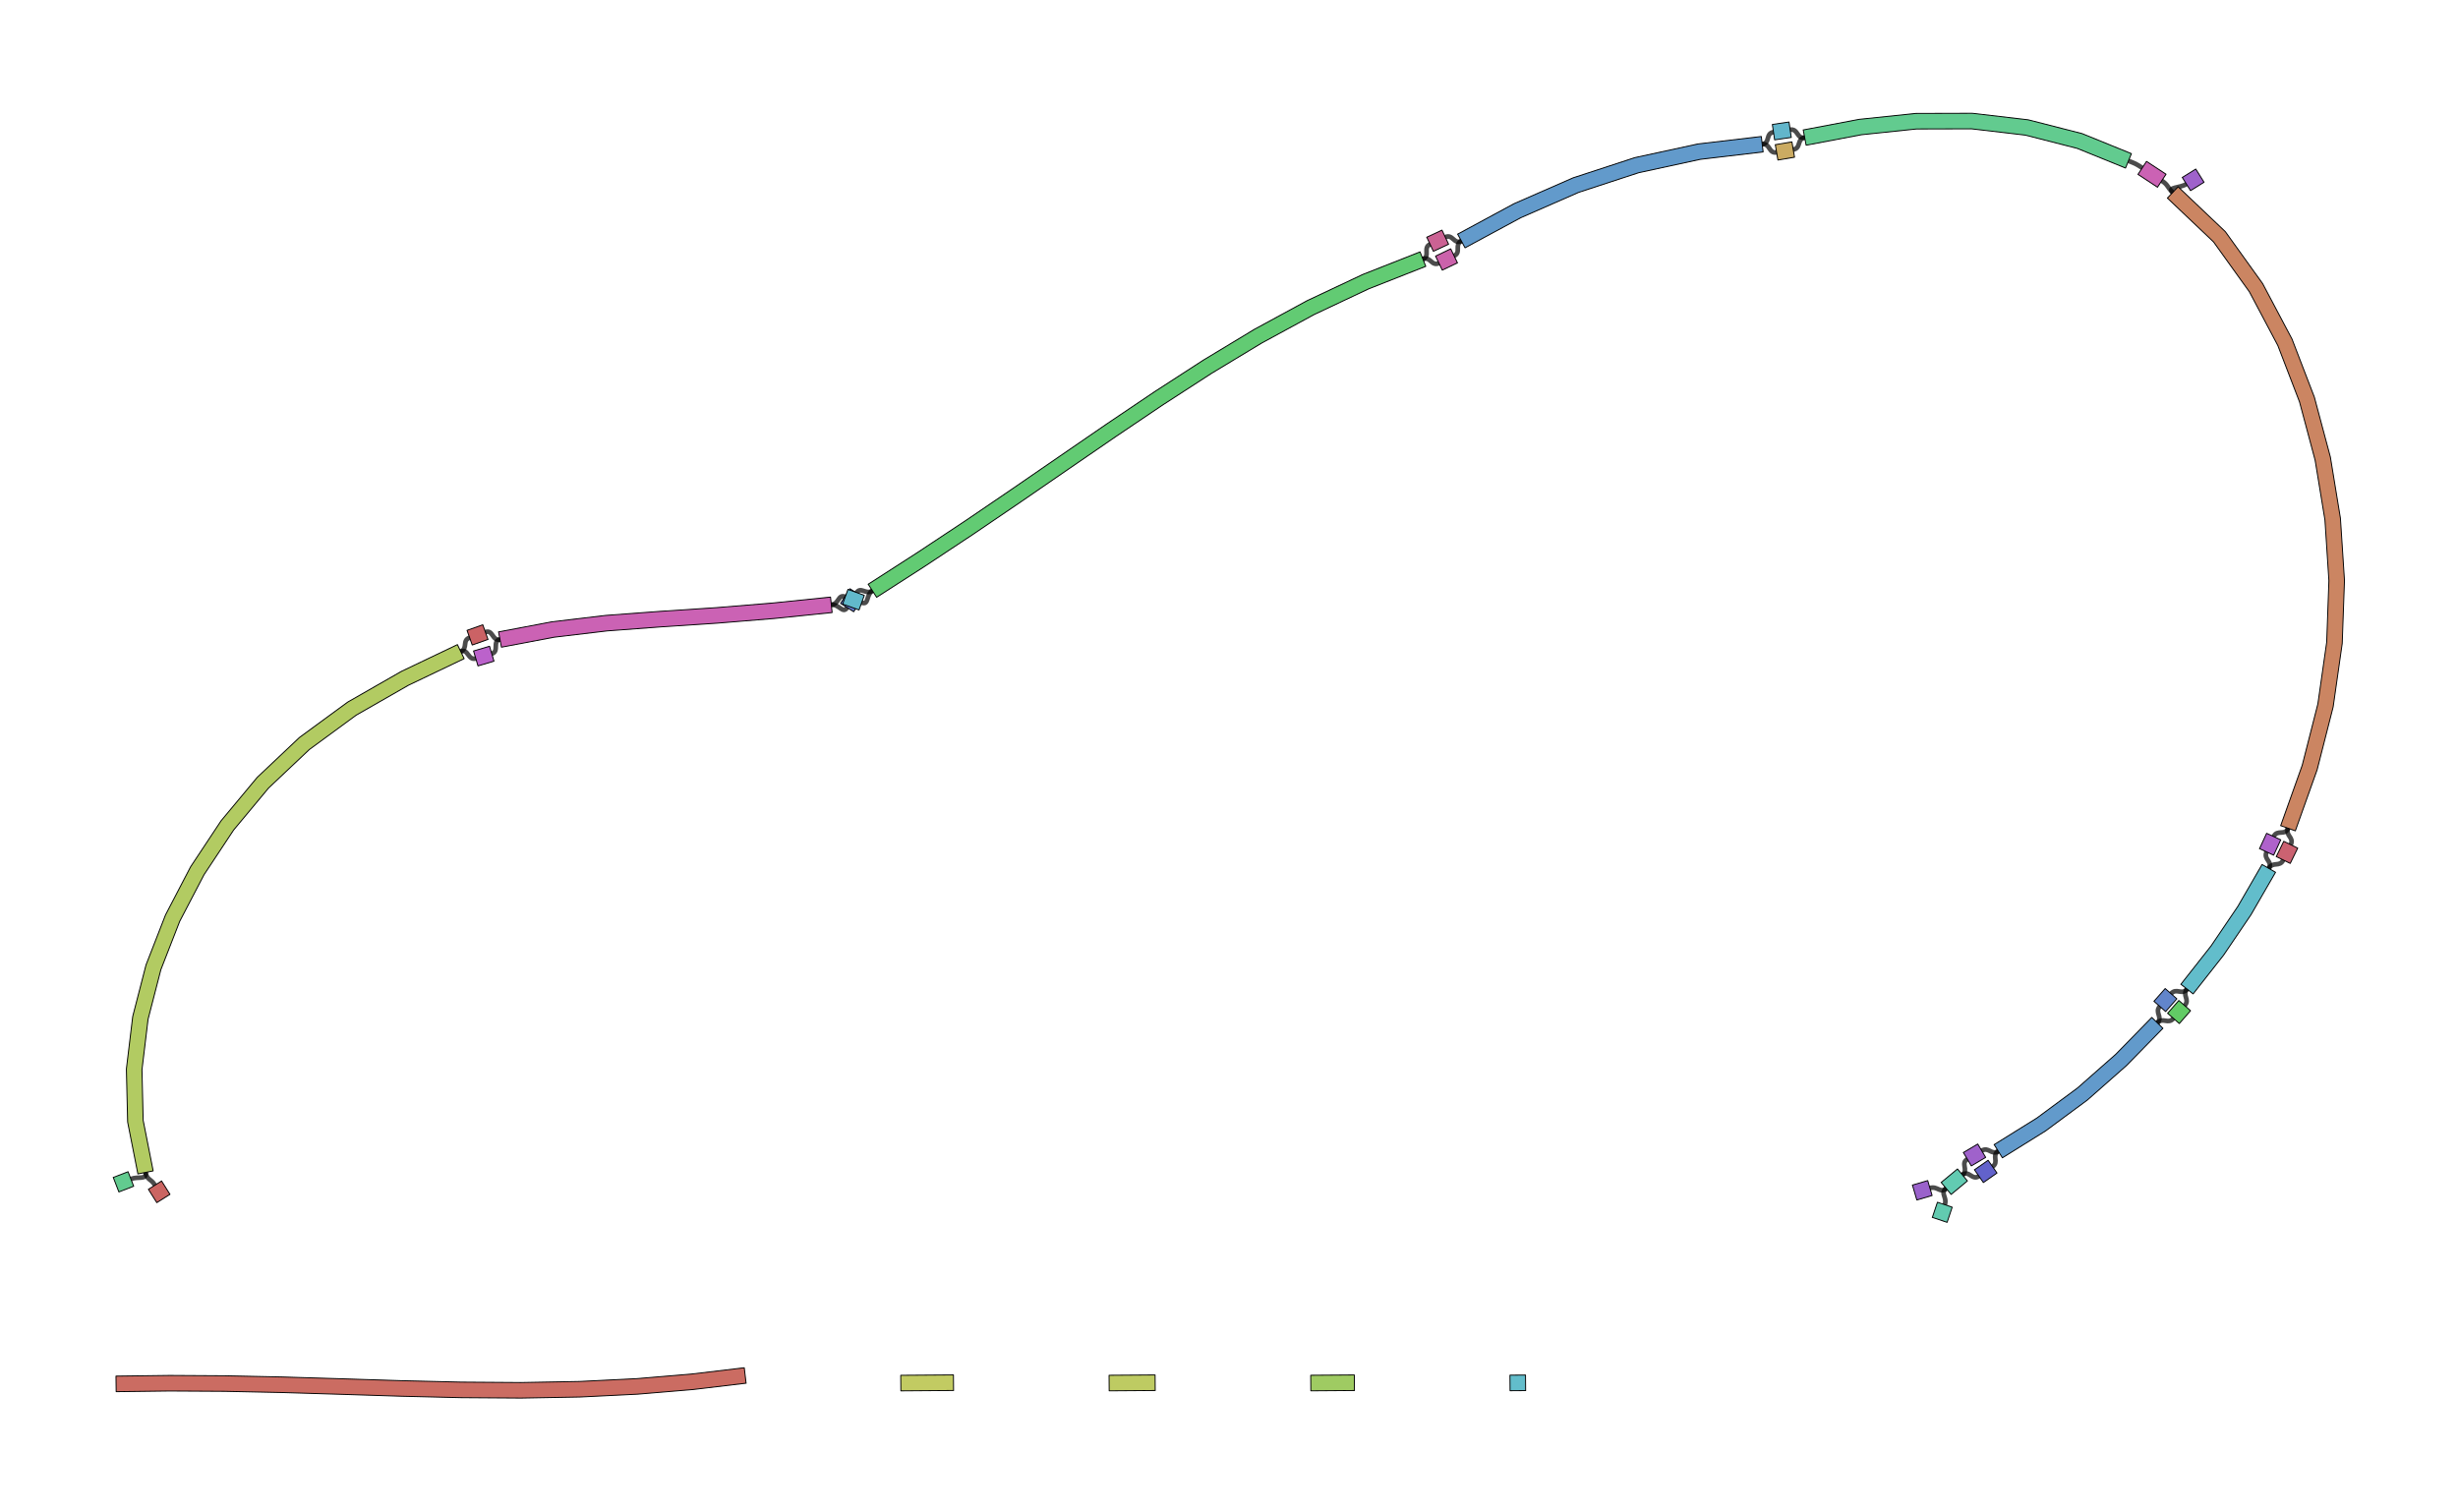 <?xml version="1.0" encoding="UTF-8" standalone="no"?>
<svg width="573.617mm" height="352.778mm"
 viewBox="0 0 1626 1000"
 xmlns="http://www.w3.org/2000/svg" xmlns:xlink="http://www.w3.org/1999/xlink"  version="1.2" baseProfile="tiny">
<title>Qt SVG Document</title>
<desc>Generated with Qt</desc>
<defs>
</defs>
<g fill="none" stroke="black" stroke-width="1" fill-rule="evenodd" stroke-linecap="square" stroke-linejoin="bevel" >

<g fill="#ffffff" fill-opacity="1" stroke="none" transform="matrix(1,0,0,1,0,0)"
font-family="Helvetica" font-size="12" font-weight="400" font-style="normal" 
>
<rect x="0" y="0" width="1626" height="1000"/>
</g>

<g fill="none" stroke="#000000" stroke-opacity="1" stroke-width="1" stroke-linecap="square" stroke-linejoin="bevel" transform="matrix(1,0,0,1,0,0)"
font-family="Helvetica" font-size="12" font-weight="400" font-style="normal" 
>
</g>

<g fill="none" stroke="#000000" stroke-opacity="1" stroke-width="1" stroke-linecap="square" stroke-linejoin="bevel" transform="matrix(1,0,0,1,0,0)"
font-family="Helvetica" font-size="12" font-weight="400" font-style="normal" 
>
</g>

<g fill="none" stroke="#000000" stroke-opacity="1" stroke-width="1" stroke-linecap="square" stroke-linejoin="bevel" transform="matrix(2.059,0,0,2.059,25.311,28.606)"
font-family="Helvetica" font-size="12" font-weight="400" font-style="normal" 
>
</g>

<g fill="none" stroke="#000000" stroke-opacity="0.706" stroke-width="1.5" stroke-linecap="round" stroke-linejoin="bevel" transform="matrix(2.059,0,0,2.059,25.311,28.606)"
font-family="Helvetica" font-size="12" font-weight="400" font-style="normal" 
>
<path vector-effect="none" fill-rule="evenodd" d="M562.842,27.786 C565.47,27.402 564.905,30.808 567.514,30.313 "/>
</g>

<g fill="none" stroke="#000000" stroke-opacity="1" stroke-width="1" stroke-linecap="square" stroke-linejoin="bevel" transform="matrix(2.059,0,0,2.059,25.311,28.606)"
font-family="Helvetica" font-size="12" font-weight="400" font-style="normal" 
>
</g>

<g fill="none" stroke="#000000" stroke-opacity="1" stroke-width="1" stroke-linecap="square" stroke-linejoin="bevel" transform="matrix(2.059,0,0,2.059,25.311,28.606)"
font-family="Helvetica" font-size="12" font-weight="400" font-style="normal" 
>
</g>

<g fill="none" stroke="#000000" stroke-opacity="0.706" stroke-width="1.5" stroke-linecap="round" stroke-linejoin="bevel" transform="matrix(2.059,0,0,2.059,25.311,28.606)"
font-family="Helvetica" font-size="12" font-weight="400" font-style="normal" 
>
<path vector-effect="none" fill-rule="evenodd" d="M29.755,364.927 C32.161,363.999 34.96,365.343 34.46,362.813 "/>
</g>

<g fill="none" stroke="#000000" stroke-opacity="1" stroke-width="1" stroke-linecap="square" stroke-linejoin="bevel" transform="matrix(2.059,0,0,2.059,25.311,28.606)"
font-family="Helvetica" font-size="12" font-weight="400" font-style="normal" 
>
</g>

<g fill="none" stroke="#000000" stroke-opacity="1" stroke-width="1" stroke-linecap="square" stroke-linejoin="bevel" transform="matrix(2.059,0,0,2.059,25.311,28.606)"
font-family="Helvetica" font-size="12" font-weight="400" font-style="normal" 
>
</g>

<g fill="none" stroke="#000000" stroke-opacity="0.706" stroke-width="1.5" stroke-linecap="round" stroke-linejoin="bevel" transform="matrix(2.059,0,0,2.059,25.311,28.606)"
font-family="Helvetica" font-size="12" font-weight="400" font-style="normal" 
>
<path vector-effect="none" fill-rule="evenodd" d="M723.671,257.523 C724.848,255.116 721.899,254.759 722.799,252.234 "/>
</g>

<g fill="none" stroke="#000000" stroke-opacity="1" stroke-width="1" stroke-linecap="square" stroke-linejoin="bevel" transform="matrix(2.059,0,0,2.059,25.311,28.606)"
font-family="Helvetica" font-size="12" font-weight="400" font-style="normal" 
>
</g>

<g fill="none" stroke="#000000" stroke-opacity="1" stroke-width="1" stroke-linecap="square" stroke-linejoin="bevel" transform="matrix(2.059,0,0,2.059,25.311,28.606)"
font-family="Helvetica" font-size="12" font-weight="400" font-style="normal" 
>
</g>

<g fill="none" stroke="#000000" stroke-opacity="0.706" stroke-width="1.5" stroke-linecap="round" stroke-linejoin="bevel" transform="matrix(2.059,0,0,2.059,25.311,28.606)"
font-family="Helvetica" font-size="12" font-weight="400" font-style="normal" 
>
<path vector-effect="none" fill-rule="evenodd" d="M675.965,40.051 C673.888,38.684 673.842,38.721 671.538,37.785 "/>
</g>

<g fill="none" stroke="#000000" stroke-opacity="1" stroke-width="1" stroke-linecap="square" stroke-linejoin="bevel" transform="matrix(2.059,0,0,2.059,25.311,28.606)"
font-family="Helvetica" font-size="12" font-weight="400" font-style="normal" 
>
</g>

<g fill="none" stroke="#000000" stroke-opacity="1" stroke-width="1" stroke-linecap="square" stroke-linejoin="bevel" transform="matrix(2.059,0,0,2.059,25.311,28.606)"
font-family="Helvetica" font-size="12" font-weight="400" font-style="normal" 
>
</g>

<g fill="none" stroke="#000000" stroke-opacity="0.706" stroke-width="1.5" stroke-linecap="round" stroke-linejoin="bevel" transform="matrix(2.059,0,0,2.059,25.311,28.606)"
font-family="Helvetica" font-size="12" font-weight="400" font-style="normal" 
>
<path vector-effect="none" fill-rule="evenodd" d="M138.591,191.004 C136.091,191.89 138.142,194.34 135.748,195.483 "/>
</g>

<g fill="none" stroke="#000000" stroke-opacity="1" stroke-width="1" stroke-linecap="square" stroke-linejoin="bevel" transform="matrix(2.059,0,0,2.059,25.311,28.606)"
font-family="Helvetica" font-size="12" font-weight="400" font-style="normal" 
>
</g>

<g fill="none" stroke="#000000" stroke-opacity="1" stroke-width="1" stroke-linecap="square" stroke-linejoin="bevel" transform="matrix(2.059,0,0,2.059,25.311,28.606)"
font-family="Helvetica" font-size="12" font-weight="400" font-style="normal" 
>
</g>

<g fill="none" stroke="#000000" stroke-opacity="0.706" stroke-width="1.5" stroke-linecap="round" stroke-linejoin="bevel" transform="matrix(2.059,0,0,2.059,25.311,28.606)"
font-family="Helvetica" font-size="12" font-weight="400" font-style="normal" 
>
<path vector-effect="none" fill-rule="evenodd" d="M627.873,360.965 C630.043,359.45 627.469,357.402 629.715,356.004 "/>
</g>

<g fill="none" stroke="#000000" stroke-opacity="1" stroke-width="1" stroke-linecap="square" stroke-linejoin="bevel" transform="matrix(2.059,0,0,2.059,25.311,28.606)"
font-family="Helvetica" font-size="12" font-weight="400" font-style="normal" 
>
</g>

<g fill="none" stroke="#000000" stroke-opacity="1" stroke-width="1" stroke-linecap="square" stroke-linejoin="bevel" transform="matrix(2.059,0,0,2.059,25.311,28.606)"
font-family="Helvetica" font-size="12" font-weight="400" font-style="normal" 
>
</g>

<g fill="none" stroke="#000000" stroke-opacity="0.706" stroke-width="1.5" stroke-linecap="round" stroke-linejoin="bevel" transform="matrix(2.059,0,0,2.059,25.311,28.606)"
font-family="Helvetica" font-size="12" font-weight="400" font-style="normal" 
>
<path vector-effect="none" fill-rule="evenodd" d="M689.6,309.22 C691.368,307.199 688.689,306.013 690.349,303.903 "/>
</g>

<g fill="none" stroke="#000000" stroke-opacity="1" stroke-width="1" stroke-linecap="square" stroke-linejoin="bevel" transform="matrix(2.059,0,0,2.059,25.311,28.606)"
font-family="Helvetica" font-size="12" font-weight="400" font-style="normal" 
>
</g>

<g fill="none" stroke="#000000" stroke-opacity="1" stroke-width="1" stroke-linecap="square" stroke-linejoin="bevel" transform="matrix(2.059,0,0,2.059,25.311,28.606)"
font-family="Helvetica" font-size="12" font-weight="400" font-style="normal" 
>
</g>

<g fill="none" stroke="#000000" stroke-opacity="0.706" stroke-width="1.5" stroke-linecap="round" stroke-linejoin="bevel" transform="matrix(2.059,0,0,2.059,25.311,28.606)"
font-family="Helvetica" font-size="12" font-weight="400" font-style="normal" 
>
<path vector-effect="none" fill-rule="evenodd" d="M680.821,314.768 C682.697,312.848 684.229,315.361 685.997,313.34 "/>
</g>

<g fill="none" stroke="#000000" stroke-opacity="1" stroke-width="1" stroke-linecap="square" stroke-linejoin="bevel" transform="matrix(2.059,0,0,2.059,25.311,28.606)"
font-family="Helvetica" font-size="12" font-weight="400" font-style="normal" 
>
</g>

<g fill="none" stroke="#000000" stroke-opacity="1" stroke-width="1" stroke-linecap="square" stroke-linejoin="bevel" transform="matrix(2.059,0,0,2.059,25.311,28.606)"
font-family="Helvetica" font-size="12" font-weight="400" font-style="normal" 
>
</g>

<g fill="none" stroke="#000000" stroke-opacity="0.706" stroke-width="1.5" stroke-linecap="round" stroke-linejoin="bevel" transform="matrix(2.059,0,0,2.059,25.311,28.606)"
font-family="Helvetica" font-size="12" font-weight="400" font-style="normal" 
>
<path vector-effect="none" fill-rule="evenodd" d="M680.821,314.768 C682.689,312.857 679.84,311.486 681.606,309.48 "/>
</g>

<g fill="none" stroke="#000000" stroke-opacity="1" stroke-width="1" stroke-linecap="square" stroke-linejoin="bevel" transform="matrix(2.059,0,0,2.059,25.311,28.606)"
font-family="Helvetica" font-size="12" font-weight="400" font-style="normal" 
>
</g>

<g fill="none" stroke="#000000" stroke-opacity="1" stroke-width="1" stroke-linecap="square" stroke-linejoin="bevel" transform="matrix(2.059,0,0,2.059,25.311,28.606)"
font-family="Helvetica" font-size="12" font-weight="400" font-style="normal" 
>
</g>

<g fill="none" stroke="#000000" stroke-opacity="0.706" stroke-width="1.5" stroke-linecap="round" stroke-linejoin="bevel" transform="matrix(2.059,0,0,2.059,25.311,28.606)"
font-family="Helvetica" font-size="12" font-weight="400" font-style="normal" 
>
<path vector-effect="none" fill-rule="evenodd" d="M685.21,305.387 C686.977,303.38 688.695,306.005 690.349,303.903 "/>
</g>

<g fill="none" stroke="#000000" stroke-opacity="1" stroke-width="1" stroke-linecap="square" stroke-linejoin="bevel" transform="matrix(2.059,0,0,2.059,25.311,28.606)"
font-family="Helvetica" font-size="12" font-weight="400" font-style="normal" 
>
</g>

<g fill="none" stroke="#000000" stroke-opacity="1" stroke-width="1" stroke-linecap="square" stroke-linejoin="bevel" transform="matrix(2.059,0,0,2.059,25.311,28.606)"
font-family="Helvetica" font-size="12" font-weight="400" font-style="normal" 
>
</g>

<g fill="none" stroke="#000000" stroke-opacity="0.706" stroke-width="1.5" stroke-linecap="round" stroke-linejoin="bevel" transform="matrix(2.059,0,0,2.059,25.311,28.606)"
font-family="Helvetica" font-size="12" font-weight="400" font-style="normal" 
>
<path vector-effect="none" fill-rule="evenodd" d="M716.625,265.134 C717.969,262.81 720.089,264.849 721.268,262.437 "/>
</g>

<g fill="none" stroke="#000000" stroke-opacity="1" stroke-width="1" stroke-linecap="square" stroke-linejoin="bevel" transform="matrix(2.059,0,0,2.059,25.311,28.606)"
font-family="Helvetica" font-size="12" font-weight="400" font-style="normal" 
>
</g>

<g fill="none" stroke="#000000" stroke-opacity="1" stroke-width="1" stroke-linecap="square" stroke-linejoin="bevel" transform="matrix(2.059,0,0,2.059,25.311,28.606)"
font-family="Helvetica" font-size="12" font-weight="400" font-style="normal" 
>
</g>

<g fill="none" stroke="#000000" stroke-opacity="0.706" stroke-width="1.5" stroke-linecap="round" stroke-linejoin="bevel" transform="matrix(2.059,0,0,2.059,25.311,28.606)"
font-family="Helvetica" font-size="12" font-weight="400" font-style="normal" 
>
<path vector-effect="none" fill-rule="evenodd" d="M716.625,265.134 C717.962,262.822 714.789,262.265 715.911,259.842 "/>
</g>

<g fill="none" stroke="#000000" stroke-opacity="1" stroke-width="1" stroke-linecap="square" stroke-linejoin="bevel" transform="matrix(2.059,0,0,2.059,25.311,28.606)"
font-family="Helvetica" font-size="12" font-weight="400" font-style="normal" 
>
</g>

<g fill="none" stroke="#000000" stroke-opacity="1" stroke-width="1" stroke-linecap="square" stroke-linejoin="bevel" transform="matrix(2.059,0,0,2.059,25.311,28.606)"
font-family="Helvetica" font-size="12" font-weight="400" font-style="normal" 
>
</g>

<g fill="none" stroke="#000000" stroke-opacity="0.706" stroke-width="1.5" stroke-linecap="round" stroke-linejoin="bevel" transform="matrix(2.059,0,0,2.059,25.311,28.606)"
font-family="Helvetica" font-size="12" font-weight="400" font-style="normal" 
>
<path vector-effect="none" fill-rule="evenodd" d="M718.194,254.907 C719.312,252.491 721.905,254.742 722.799,252.234 "/>
</g>

<g fill="none" stroke="#000000" stroke-opacity="1" stroke-width="1" stroke-linecap="square" stroke-linejoin="bevel" transform="matrix(2.059,0,0,2.059,25.311,28.606)"
font-family="Helvetica" font-size="12" font-weight="400" font-style="normal" 
>
</g>

<g fill="none" stroke="#000000" stroke-opacity="1" stroke-width="1" stroke-linecap="square" stroke-linejoin="bevel" transform="matrix(2.059,0,0,2.059,25.311,28.606)"
font-family="Helvetica" font-size="12" font-weight="400" font-style="normal" 
>
</g>

<g fill="none" stroke="#000000" stroke-opacity="0.706" stroke-width="1.5" stroke-linecap="round" stroke-linejoin="bevel" transform="matrix(2.059,0,0,2.059,25.311,28.606)"
font-family="Helvetica" font-size="12" font-weight="400" font-style="normal" 
>
<path vector-effect="none" fill-rule="evenodd" d="M685.759,47.937 C683.89,46.162 684.389,45.59 682.236,44.175 "/>
</g>

<g fill="none" stroke="#000000" stroke-opacity="1" stroke-width="1" stroke-linecap="square" stroke-linejoin="bevel" transform="matrix(2.059,0,0,2.059,25.311,28.606)"
font-family="Helvetica" font-size="12" font-weight="400" font-style="normal" 
>
</g>

<g fill="none" stroke="#000000" stroke-opacity="1" stroke-width="1" stroke-linecap="square" stroke-linejoin="bevel" transform="matrix(2.059,0,0,2.059,25.311,28.606)"
font-family="Helvetica" font-size="12" font-weight="400" font-style="normal" 
>
</g>

<g fill="none" stroke="#000000" stroke-opacity="0.706" stroke-width="1.5" stroke-linecap="round" stroke-linejoin="bevel" transform="matrix(2.059,0,0,2.059,25.311,28.606)"
font-family="Helvetica" font-size="12" font-weight="400" font-style="normal" 
>
<path vector-effect="none" fill-rule="evenodd" d="M685.759,47.937 C683.89,46.162 687.971,46.613 690.157,45.246 "/>
</g>

<g fill="none" stroke="#000000" stroke-opacity="1" stroke-width="1" stroke-linecap="square" stroke-linejoin="bevel" transform="matrix(2.059,0,0,2.059,25.311,28.606)"
font-family="Helvetica" font-size="12" font-weight="400" font-style="normal" 
>
</g>

<g fill="none" stroke="#000000" stroke-opacity="1" stroke-width="1" stroke-linecap="square" stroke-linejoin="bevel" transform="matrix(2.059,0,0,2.059,25.311,28.606)"
font-family="Helvetica" font-size="12" font-weight="400" font-style="normal" 
>
</g>

<g fill="none" stroke="#000000" stroke-opacity="0.706" stroke-width="1.5" stroke-linecap="round" stroke-linejoin="bevel" transform="matrix(2.059,0,0,2.059,25.311,28.606)"
font-family="Helvetica" font-size="12" font-weight="400" font-style="normal" 
>
<path vector-effect="none" fill-rule="evenodd" d="M553.87,32.445 C556.505,32.134 554.867,28.95 557.493,28.567 "/>
</g>

<g fill="none" stroke="#000000" stroke-opacity="1" stroke-width="1" stroke-linecap="square" stroke-linejoin="bevel" transform="matrix(2.059,0,0,2.059,25.311,28.606)"
font-family="Helvetica" font-size="12" font-weight="400" font-style="normal" 
>
</g>

<g fill="none" stroke="#000000" stroke-opacity="1" stroke-width="1" stroke-linecap="square" stroke-linejoin="bevel" transform="matrix(2.059,0,0,2.059,25.311,28.606)"
font-family="Helvetica" font-size="12" font-weight="400" font-style="normal" 
>
</g>

<g fill="none" stroke="#000000" stroke-opacity="0.706" stroke-width="1.5" stroke-linecap="round" stroke-linejoin="bevel" transform="matrix(2.059,0,0,2.059,25.311,28.606)"
font-family="Helvetica" font-size="12" font-weight="400" font-style="normal" 
>
<path vector-effect="none" fill-rule="evenodd" d="M553.87,32.445 C556.508,32.134 555.873,35.508 558.493,35.064 "/>
</g>

<g fill="none" stroke="#000000" stroke-opacity="1" stroke-width="1" stroke-linecap="square" stroke-linejoin="bevel" transform="matrix(2.059,0,0,2.059,25.311,28.606)"
font-family="Helvetica" font-size="12" font-weight="400" font-style="normal" 
>
</g>

<g fill="none" stroke="#000000" stroke-opacity="1" stroke-width="1" stroke-linecap="square" stroke-linejoin="bevel" transform="matrix(2.059,0,0,2.059,25.311,28.606)"
font-family="Helvetica" font-size="12" font-weight="400" font-style="normal" 
>
</g>

<g fill="none" stroke="#000000" stroke-opacity="0.706" stroke-width="1.5" stroke-linecap="round" stroke-linejoin="bevel" transform="matrix(2.059,0,0,2.059,25.311,28.606)"
font-family="Helvetica" font-size="12" font-weight="400" font-style="normal" 
>
<path vector-effect="none" fill-rule="evenodd" d="M145.7,196.155 C148.225,195.408 145.76,192.092 148.347,191.602 "/>
</g>

<g fill="none" stroke="#000000" stroke-opacity="1" stroke-width="1" stroke-linecap="square" stroke-linejoin="bevel" transform="matrix(2.059,0,0,2.059,25.311,28.606)"
font-family="Helvetica" font-size="12" font-weight="400" font-style="normal" 
>
</g>

<g fill="none" stroke="#000000" stroke-opacity="1" stroke-width="1" stroke-linecap="square" stroke-linejoin="bevel" transform="matrix(2.059,0,0,2.059,25.311,28.606)"
font-family="Helvetica" font-size="12" font-weight="400" font-style="normal" 
>
</g>

<g fill="none" stroke="#000000" stroke-opacity="0.706" stroke-width="1.5" stroke-linecap="round" stroke-linejoin="bevel" transform="matrix(2.059,0,0,2.059,25.311,28.606)"
font-family="Helvetica" font-size="12" font-weight="400" font-style="normal" 
>
<path vector-effect="none" fill-rule="evenodd" d="M254.794,180.441 C257.359,180.177 258.492,183.506 259.874,181.329 "/>
</g>

<g fill="none" stroke="#000000" stroke-opacity="1" stroke-width="1" stroke-linecap="square" stroke-linejoin="bevel" transform="matrix(2.059,0,0,2.059,25.311,28.606)"
font-family="Helvetica" font-size="12" font-weight="400" font-style="normal" 
>
</g>

<g fill="none" stroke="#000000" stroke-opacity="1" stroke-width="1" stroke-linecap="square" stroke-linejoin="bevel" transform="matrix(2.059,0,0,2.059,25.311,28.606)"
font-family="Helvetica" font-size="12" font-weight="400" font-style="normal" 
>
</g>

<g fill="none" stroke="#000000" stroke-opacity="0.706" stroke-width="1.5" stroke-linecap="round" stroke-linejoin="bevel" transform="matrix(2.059,0,0,2.059,25.311,28.606)"
font-family="Helvetica" font-size="12" font-weight="400" font-style="normal" 
>
<path vector-effect="none" fill-rule="evenodd" d="M254.794,180.441 C257.371,180.176 256.845,176.973 259.282,177.851 "/>
</g>

<g fill="none" stroke="#000000" stroke-opacity="1" stroke-width="1" stroke-linecap="square" stroke-linejoin="bevel" transform="matrix(2.059,0,0,2.059,25.311,28.606)"
font-family="Helvetica" font-size="12" font-weight="400" font-style="normal" 
>
</g>

<g fill="none" stroke="#000000" stroke-opacity="1" stroke-width="1" stroke-linecap="square" stroke-linejoin="bevel" transform="matrix(2.059,0,0,2.059,25.311,28.606)"
font-family="Helvetica" font-size="12" font-weight="400" font-style="normal" 
>
</g>

<g fill="none" stroke="#000000" stroke-opacity="0.706" stroke-width="1.5" stroke-linecap="round" stroke-linejoin="bevel" transform="matrix(2.059,0,0,2.059,25.311,28.606)"
font-family="Helvetica" font-size="12" font-weight="400" font-style="normal" 
>
<path vector-effect="none" fill-rule="evenodd" d="M264.546,179.748 C266.97,180.621 265.83,177.316 267.996,175.922 "/>
</g>

<g fill="none" stroke="#000000" stroke-opacity="1" stroke-width="1" stroke-linecap="square" stroke-linejoin="bevel" transform="matrix(2.059,0,0,2.059,25.311,28.606)"
font-family="Helvetica" font-size="12" font-weight="400" font-style="normal" 
>
</g>

<g fill="none" stroke="#000000" stroke-opacity="1" stroke-width="1" stroke-linecap="square" stroke-linejoin="bevel" transform="matrix(2.059,0,0,2.059,25.311,28.606)"
font-family="Helvetica" font-size="12" font-weight="400" font-style="normal" 
>
</g>

<g fill="none" stroke="#000000" stroke-opacity="0.706" stroke-width="1.5" stroke-linecap="round" stroke-linejoin="bevel" transform="matrix(2.059,0,0,2.059,25.311,28.606)"
font-family="Helvetica" font-size="12" font-weight="400" font-style="normal" 
>
<path vector-effect="none" fill-rule="evenodd" d="M444.857,69.363 C447.324,68.39 447.611,71.796 450.002,70.65 "/>
</g>

<g fill="none" stroke="#000000" stroke-opacity="1" stroke-width="1" stroke-linecap="square" stroke-linejoin="bevel" transform="matrix(2.059,0,0,2.059,25.311,28.606)"
font-family="Helvetica" font-size="12" font-weight="400" font-style="normal" 
>
</g>

<g fill="none" stroke="#000000" stroke-opacity="1" stroke-width="1" stroke-linecap="square" stroke-linejoin="bevel" transform="matrix(2.059,0,0,2.059,25.311,28.606)"
font-family="Helvetica" font-size="12" font-weight="400" font-style="normal" 
>
</g>

<g fill="none" stroke="#000000" stroke-opacity="0.706" stroke-width="1.5" stroke-linecap="round" stroke-linejoin="bevel" transform="matrix(2.059,0,0,2.059,25.311,28.606)"
font-family="Helvetica" font-size="12" font-weight="400" font-style="normal" 
>
<path vector-effect="none" fill-rule="evenodd" d="M444.857,69.363 C447.321,68.391 444.764,65.717 447.163,64.593 "/>
</g>

<g fill="none" stroke="#000000" stroke-opacity="1" stroke-width="1" stroke-linecap="square" stroke-linejoin="bevel" transform="matrix(2.059,0,0,2.059,25.311,28.606)"
font-family="Helvetica" font-size="12" font-weight="400" font-style="normal" 
>
</g>

<g fill="none" stroke="#000000" stroke-opacity="1" stroke-width="1" stroke-linecap="square" stroke-linejoin="bevel" transform="matrix(2.059,0,0,2.059,25.311,28.606)"
font-family="Helvetica" font-size="12" font-weight="400" font-style="normal" 
>
</g>

<g fill="none" stroke="#000000" stroke-opacity="0.706" stroke-width="1.5" stroke-linecap="round" stroke-linejoin="bevel" transform="matrix(2.059,0,0,2.059,25.311,28.606)"
font-family="Helvetica" font-size="12" font-weight="400" font-style="normal" 
>
<path vector-effect="none" fill-rule="evenodd" d="M452.048,62.305 C454.449,61.18 454.873,64.795 457.206,63.535 "/>
</g>

<g fill="none" stroke="#000000" stroke-opacity="1" stroke-width="1" stroke-linecap="square" stroke-linejoin="bevel" transform="matrix(2.059,0,0,2.059,25.311,28.606)"
font-family="Helvetica" font-size="12" font-weight="400" font-style="normal" 
>
</g>

<g fill="none" stroke="#000000" stroke-opacity="1" stroke-width="1" stroke-linecap="square" stroke-linejoin="bevel" transform="matrix(2.059,0,0,2.059,25.311,28.606)"
font-family="Helvetica" font-size="12" font-weight="400" font-style="normal" 
>
</g>

<g fill="none" stroke="#000000" stroke-opacity="0.706" stroke-width="1.5" stroke-linecap="round" stroke-linejoin="bevel" transform="matrix(2.059,0,0,2.059,25.311,28.606)"
font-family="Helvetica" font-size="12" font-weight="400" font-style="normal" 
>
<path vector-effect="none" fill-rule="evenodd" d="M563.833,34.16 C566.458,33.715 564.899,30.809 567.514,30.313 "/>
</g>

<g fill="none" stroke="#000000" stroke-opacity="1" stroke-width="1" stroke-linecap="square" stroke-linejoin="bevel" transform="matrix(2.059,0,0,2.059,25.311,28.606)"
font-family="Helvetica" font-size="12" font-weight="400" font-style="normal" 
>
</g>

<g fill="none" stroke="#000000" stroke-opacity="1" stroke-width="1" stroke-linecap="square" stroke-linejoin="bevel" transform="matrix(2.059,0,0,2.059,25.311,28.606)"
font-family="Helvetica" font-size="12" font-weight="400" font-style="normal" 
>
</g>

<g fill="none" stroke="#000000" stroke-opacity="0.706" stroke-width="1.5" stroke-linecap="round" stroke-linejoin="bevel" transform="matrix(2.059,0,0,2.059,25.311,28.606)"
font-family="Helvetica" font-size="12" font-weight="400" font-style="normal" 
>
<path vector-effect="none" fill-rule="evenodd" d="M607.748,367.842 C610.251,367.105 610.956,369.632 612.966,367.967 "/>
</g>

<g fill="none" stroke="#000000" stroke-opacity="1" stroke-width="1" stroke-linecap="square" stroke-linejoin="bevel" transform="matrix(2.059,0,0,2.059,25.311,28.606)"
font-family="Helvetica" font-size="12" font-weight="400" font-style="normal" 
>
</g>

<g fill="none" stroke="#000000" stroke-opacity="1" stroke-width="1" stroke-linecap="square" stroke-linejoin="bevel" transform="matrix(2.059,0,0,2.059,25.311,28.606)"
font-family="Helvetica" font-size="12" font-weight="400" font-style="normal" 
>
</g>

<g fill="none" stroke="#000000" stroke-opacity="0.706" stroke-width="1.5" stroke-linecap="round" stroke-linejoin="bevel" transform="matrix(2.059,0,0,2.059,25.311,28.606)"
font-family="Helvetica" font-size="12" font-weight="400" font-style="normal" 
>
<path vector-effect="none" fill-rule="evenodd" d="M618.199,363.631 C620.242,361.938 621.315,365.543 623.49,364.025 "/>
</g>

<g fill="none" stroke="#000000" stroke-opacity="1" stroke-width="1" stroke-linecap="square" stroke-linejoin="bevel" transform="matrix(2.059,0,0,2.059,25.311,28.606)"
font-family="Helvetica" font-size="12" font-weight="400" font-style="normal" 
>
</g>

<g fill="none" stroke="#000000" stroke-opacity="1" stroke-width="1" stroke-linecap="square" stroke-linejoin="bevel" transform="matrix(2.059,0,0,2.059,25.311,28.606)"
font-family="Helvetica" font-size="12" font-weight="400" font-style="normal" 
>
</g>

<g fill="none" stroke="#000000" stroke-opacity="0.706" stroke-width="1.5" stroke-linecap="round" stroke-linejoin="bevel" transform="matrix(2.059,0,0,2.059,25.311,28.606)"
font-family="Helvetica" font-size="12" font-weight="400" font-style="normal" 
>
<path vector-effect="none" fill-rule="evenodd" d="M618.199,363.631 C620.238,361.942 617.497,359.925 619.775,358.575 "/>
</g>

<g fill="none" stroke="#000000" stroke-opacity="1" stroke-width="1" stroke-linecap="square" stroke-linejoin="bevel" transform="matrix(2.059,0,0,2.059,25.311,28.606)"
font-family="Helvetica" font-size="12" font-weight="400" font-style="normal" 
>
</g>

<g fill="none" stroke="#000000" stroke-opacity="1" stroke-width="1" stroke-linecap="square" stroke-linejoin="bevel" transform="matrix(2.059,0,0,2.059,25.311,28.606)"
font-family="Helvetica" font-size="12" font-weight="400" font-style="normal" 
>
</g>

<g fill="none" stroke="#000000" stroke-opacity="0.706" stroke-width="1.5" stroke-linecap="round" stroke-linejoin="bevel" transform="matrix(2.059,0,0,2.059,25.311,28.606)"
font-family="Helvetica" font-size="12" font-weight="400" font-style="normal" 
>
<path vector-effect="none" fill-rule="evenodd" d="M624.391,355.839 C626.682,354.481 627.454,357.412 629.715,356.004 "/>
</g>

<g fill="none" stroke="#000000" stroke-opacity="1" stroke-width="1" stroke-linecap="square" stroke-linejoin="bevel" transform="matrix(2.059,0,0,2.059,25.311,28.606)"
font-family="Helvetica" font-size="12" font-weight="400" font-style="normal" 
>
</g>

<g fill="none" stroke="#000000" stroke-opacity="1" stroke-width="1" stroke-linecap="square" stroke-linejoin="bevel" transform="matrix(2.059,0,0,2.059,25.311,28.606)"
font-family="Helvetica" font-size="12" font-weight="400" font-style="normal" 
>
</g>

<g fill="none" stroke="#000000" stroke-opacity="0.706" stroke-width="1.5" stroke-linecap="round" stroke-linejoin="bevel" transform="matrix(2.059,0,0,2.059,25.311,28.606)"
font-family="Helvetica" font-size="12" font-weight="400" font-style="normal" 
>
<path vector-effect="none" fill-rule="evenodd" d="M612.535,373.199 C613.37,370.71 610.945,369.641 612.966,367.967 "/>
</g>

<g fill="none" stroke="#000000" stroke-opacity="1" stroke-width="1" stroke-linecap="square" stroke-linejoin="bevel" transform="matrix(2.059,0,0,2.059,25.311,28.606)"
font-family="Helvetica" font-size="12" font-weight="400" font-style="normal" 
>
</g>

<g fill="none" stroke="#000000" stroke-opacity="1" stroke-width="1" stroke-linecap="square" stroke-linejoin="bevel" transform="matrix(2.059,0,0,2.059,25.311,28.606)"
font-family="Helvetica" font-size="12" font-weight="400" font-style="normal" 
>
</g>

<g fill="none" stroke="#000000" stroke-opacity="0.706" stroke-width="1.5" stroke-linecap="round" stroke-linejoin="bevel" transform="matrix(2.059,0,0,2.059,25.311,28.606)"
font-family="Helvetica" font-size="12" font-weight="400" font-style="normal" 
>
<path vector-effect="none" fill-rule="evenodd" d="M135.748,195.483 C138.135,194.344 138.026,198.426 140.562,197.675 "/>
</g>

<g fill="none" stroke="#000000" stroke-opacity="1" stroke-width="1" stroke-linecap="square" stroke-linejoin="bevel" transform="matrix(2.059,0,0,2.059,25.311,28.606)"
font-family="Helvetica" font-size="12" font-weight="400" font-style="normal" 
>
</g>

<g fill="none" stroke="#000000" stroke-opacity="1" stroke-width="1" stroke-linecap="square" stroke-linejoin="bevel" transform="matrix(2.059,0,0,2.059,25.311,28.606)"
font-family="Helvetica" font-size="12" font-weight="400" font-style="normal" 
>
</g>

<g fill="none" stroke="#000000" stroke-opacity="0.706" stroke-width="1.5" stroke-linecap="round" stroke-linejoin="bevel" transform="matrix(2.059,0,0,2.059,25.311,28.606)"
font-family="Helvetica" font-size="12" font-weight="400" font-style="normal" 
>
<path vector-effect="none" fill-rule="evenodd" d="M37.498,366.911 C36.138,364.753 34.954,365.315 34.46,362.813 "/>
</g>

<g fill="none" stroke="#000000" stroke-opacity="1" stroke-width="1" stroke-linecap="square" stroke-linejoin="bevel" transform="matrix(2.059,0,0,2.059,25.311,28.606)"
font-family="Helvetica" font-size="12" font-weight="400" font-style="normal" 
>
</g>

<g fill="none" stroke="#000000" stroke-opacity="1" stroke-width="1" stroke-linecap="square" stroke-linejoin="bevel" transform="matrix(2.059,0,0,2.059,25.311,28.606)"
font-family="Helvetica" font-size="12" font-weight="400" font-style="normal" 
>
</g>

<g fill="none" stroke="#000000" stroke-opacity="0.706" stroke-width="1.5" stroke-linecap="round" stroke-linejoin="bevel" transform="matrix(2.059,0,0,2.059,25.311,28.606)"
font-family="Helvetica" font-size="12" font-weight="400" font-style="normal" 
>
<path vector-effect="none" fill-rule="evenodd" d="M148.347,191.602 C145.76,192.092 146.137,188.332 143.655,189.211 "/>
</g>

<g fill="none" stroke="#000000" stroke-opacity="1" stroke-width="1" stroke-linecap="square" stroke-linejoin="bevel" transform="matrix(2.059,0,0,2.059,25.311,28.606)"
font-family="Helvetica" font-size="12" font-weight="400" font-style="normal" 
>
</g>

<g fill="none" stroke="#000000" stroke-opacity="1" stroke-width="1" stroke-linecap="square" stroke-linejoin="bevel" transform="matrix(2.059,0,0,2.059,25.311,28.606)"
font-family="Helvetica" font-size="12" font-weight="400" font-style="normal" 
>
</g>

<g fill="none" stroke="#000000" stroke-opacity="0.706" stroke-width="1.5" stroke-linecap="round" stroke-linejoin="bevel" transform="matrix(2.059,0,0,2.059,25.311,28.606)"
font-family="Helvetica" font-size="12" font-weight="400" font-style="normal" 
>
<path vector-effect="none" fill-rule="evenodd" d="M267.996,175.922 C265.821,177.321 264.255,174.424 262.869,176.608 "/>
</g>

<g fill="none" stroke="#000000" stroke-opacity="1" stroke-width="1" stroke-linecap="square" stroke-linejoin="bevel" transform="matrix(2.059,0,0,2.059,25.311,28.606)"
font-family="Helvetica" font-size="12" font-weight="400" font-style="normal" 
>
</g>

<g fill="none" stroke="#000000" stroke-opacity="1" stroke-width="1" stroke-linecap="square" stroke-linejoin="bevel" transform="matrix(2.059,0,0,2.059,25.311,28.606)"
font-family="Helvetica" font-size="12" font-weight="400" font-style="normal" 
>
</g>

<g fill="none" stroke="#000000" stroke-opacity="0.706" stroke-width="1.5" stroke-linecap="round" stroke-linejoin="bevel" transform="matrix(2.059,0,0,2.059,25.311,28.606)"
font-family="Helvetica" font-size="12" font-weight="400" font-style="normal" 
>
<path vector-effect="none" fill-rule="evenodd" d="M457.206,63.535 C454.867,64.798 457.273,67.165 454.876,68.314 "/>
</g>

<g fill="none" stroke="#000000" stroke-opacity="1" stroke-width="1" stroke-linecap="square" stroke-linejoin="bevel" transform="matrix(2.059,0,0,2.059,25.311,28.606)"
font-family="Helvetica" font-size="12" font-weight="400" font-style="normal" 
>
</g>

<g fill="none" stroke="#000000" stroke-opacity="1" stroke-width="1" stroke-linecap="square" stroke-linejoin="bevel" transform="matrix(2.059,0,0,2.059,25.311,28.606)"
font-family="Helvetica" font-size="12" font-weight="400" font-style="normal" 
>
</g>

<g fill="#62cb8f" fill-opacity="1" stroke="none" transform="matrix(2.059,0,0,2.059,25.311,28.606)"
font-family="Helvetica" font-size="12" font-weight="400" font-style="normal" 
>
<path vector-effect="none" fill-rule="nonzero" d="M24.1,364.429 L28.855,362.595 L30.655,367.26 L25.9,369.094 L24.1,364.429"/>
</g>

<g fill="none" stroke="#000000" stroke-opacity="1" stroke-width="0.3" stroke-linecap="square" stroke-linejoin="round" transform="matrix(2.059,0,0,2.059,25.311,28.606)"
font-family="Helvetica" font-size="12" font-weight="400" font-style="normal" 
>
<path vector-effect="none" fill-rule="evenodd" d="M24.1,364.429 L28.855,362.595 L30.655,367.26 L25.9,369.094 L24.1,364.429"/>
</g>

<g fill="none" stroke="#000000" stroke-opacity="1" stroke-width="1" stroke-linecap="square" stroke-linejoin="bevel" transform="matrix(2.059,0,0,2.059,25.311,28.606)"
font-family="Helvetica" font-size="12" font-weight="400" font-style="normal" 
>
</g>

<g fill="none" stroke="#000000" stroke-opacity="1" stroke-width="1" stroke-linecap="square" stroke-linejoin="bevel" transform="matrix(2.059,0,0,2.059,25.311,28.606)"
font-family="Helvetica" font-size="12" font-weight="400" font-style="normal" 
>
</g>

<g fill="#62cb8f" fill-opacity="1" stroke="none" transform="matrix(2.059,0,0,2.059,25.311,28.606)"
font-family="Helvetica" font-size="12" font-weight="400" font-style="normal" 
>
<path vector-effect="none" fill-rule="nonzero" d="M567.048,27.857 L584.898,24.471 C584.966,24.457 585.034,24.447 585.103,24.44 L585.104,24.44 L603.07,22.561 C603.154,22.552 603.238,22.547 603.324,22.547 L603.324,22.547 L621.25,22.5 C621.252,22.5 621.254,22.5 621.257,22.5 C622.637,22.5 623.757,23.619 623.757,25 C623.757,26.381 622.637,27.5 621.257,27.5 C619.876,27.5 618.757,26.381 618.757,25 C618.757,23.722 619.715,22.668 620.952,22.518 L621.547,22.517 L639.15,24.578 C639.263,24.591 639.373,24.611 639.479,24.639 L639.479,24.639 L656.459,28.981 C656.57,29.009 656.678,29.044 656.781,29.087 L656.781,29.087 L672.48,35.469 L670.597,40.101 L654.898,33.719 L655.839,31.403 L655.22,33.825 L638.24,29.483 L638.86,27.061 L638.569,29.544 L620.966,27.483 L621.257,25 L621.263,27.5 L603.337,27.547 L603.33,25.047 L603.591,27.533 L585.625,29.413 L585.364,26.927 L585.83,29.383 L567.98,32.77 L567.048,27.857"/>
</g>

<g fill="none" stroke="#000000" stroke-opacity="1" stroke-width="0.3" stroke-linecap="square" stroke-linejoin="round" transform="matrix(2.059,0,0,2.059,25.311,28.606)"
font-family="Helvetica" font-size="12" font-weight="400" font-style="normal" 
>
<path vector-effect="none" fill-rule="evenodd" d="M567.048,27.857 L584.898,24.471 L585,24.453 L585.103,24.44 L585.104,24.44 L603.07,22.561 L603.196,22.55 L603.324,22.547 L603.324,22.547 L621.25,22.5 L621.253,22.5 L621.257,22.5 L621.299,22.518 L621.547,22.517 L639.15,24.578 L639.317,24.603 L639.479,24.639 L639.479,24.639 L656.459,28.981 L656.623,29.028 L656.781,29.087 L656.781,29.087 L672.48,35.469 L670.597,40.101 L655.055,33.783 L638.402,29.525 L621.114,27.5 L603.464,27.547 L585.728,29.402 L567.98,32.77 L567.048,27.857"/>
</g>

<g fill="none" stroke="#000000" stroke-opacity="1" stroke-width="1" stroke-linecap="square" stroke-linejoin="bevel" transform="matrix(2.059,0,0,2.059,25.311,28.606)"
font-family="Helvetica" font-size="12" font-weight="400" font-style="normal" 
>
</g>

<g fill="none" stroke="#000000" stroke-opacity="1" stroke-width="1" stroke-linecap="square" stroke-linejoin="bevel" transform="matrix(2.059,0,0,2.059,25.311,28.606)"
font-family="Helvetica" font-size="12" font-weight="400" font-style="normal" 
>
</g>

<g fill="#9a62cb" fill-opacity="1" stroke="none" transform="matrix(2.059,0,0,2.059,25.311,28.606)"
font-family="Helvetica" font-size="12" font-weight="400" font-style="normal" 
>
<path vector-effect="none" fill-rule="nonzero" d="M602.134,366.888 L607.042,365.443 L608.454,370.24 L603.546,371.685 L602.134,366.888"/>
</g>

<g fill="none" stroke="#000000" stroke-opacity="1" stroke-width="0.3" stroke-linecap="square" stroke-linejoin="round" transform="matrix(2.059,0,0,2.059,25.311,28.606)"
font-family="Helvetica" font-size="12" font-weight="400" font-style="normal" 
>
<path vector-effect="none" fill-rule="evenodd" d="M602.134,366.888 L607.042,365.443 L608.454,370.24 L603.546,371.685 L602.134,366.888"/>
</g>

<g fill="none" stroke="#000000" stroke-opacity="1" stroke-width="1" stroke-linecap="square" stroke-linejoin="bevel" transform="matrix(2.059,0,0,2.059,25.311,28.606)"
font-family="Helvetica" font-size="12" font-weight="400" font-style="normal" 
>
</g>

<g fill="none" stroke="#000000" stroke-opacity="1" stroke-width="1" stroke-linecap="square" stroke-linejoin="bevel" transform="matrix(2.059,0,0,2.059,25.311,28.606)"
font-family="Helvetica" font-size="12" font-weight="400" font-style="normal" 
>
</g>

<g fill="#62cbb2" fill-opacity="1" stroke="none" transform="matrix(2.059,0,0,2.059,25.311,28.606)"
font-family="Helvetica" font-size="12" font-weight="400" font-style="normal" 
>
<path vector-effect="none" fill-rule="nonzero" d="M611.371,366.041 L616.604,361.706 L619.794,365.556 L614.561,369.892 L611.371,366.041"/>
</g>

<g fill="none" stroke="#000000" stroke-opacity="1" stroke-width="0.3" stroke-linecap="square" stroke-linejoin="round" transform="matrix(2.059,0,0,2.059,25.311,28.606)"
font-family="Helvetica" font-size="12" font-weight="400" font-style="normal" 
>
<path vector-effect="none" fill-rule="evenodd" d="M611.371,366.041 L616.604,361.706 L619.794,365.556 L614.561,369.892 L611.371,366.041"/>
</g>

<g fill="none" stroke="#000000" stroke-opacity="1" stroke-width="1" stroke-linecap="square" stroke-linejoin="bevel" transform="matrix(2.059,0,0,2.059,25.311,28.606)"
font-family="Helvetica" font-size="12" font-weight="400" font-style="normal" 
>
</g>

<g fill="none" stroke="#000000" stroke-opacity="1" stroke-width="1" stroke-linecap="square" stroke-linejoin="bevel" transform="matrix(2.059,0,0,2.059,25.311,28.606)"
font-family="Helvetica" font-size="12" font-weight="400" font-style="normal" 
>
</g>

<g fill="#9f62cb" fill-opacity="1" stroke="none" transform="matrix(2.059,0,0,2.059,25.311,28.606)"
font-family="Helvetica" font-size="12" font-weight="400" font-style="normal" 
>
<path vector-effect="none" fill-rule="nonzero" d="M618.5,356.424 L623.117,353.688 L625.666,357.99 L621.05,360.726 L618.5,356.424"/>
</g>

<g fill="none" stroke="#000000" stroke-opacity="1" stroke-width="0.3" stroke-linecap="square" stroke-linejoin="round" transform="matrix(2.059,0,0,2.059,25.311,28.606)"
font-family="Helvetica" font-size="12" font-weight="400" font-style="normal" 
>
<path vector-effect="none" fill-rule="evenodd" d="M618.5,356.424 L623.117,353.688 L625.666,357.99 L621.05,360.726 L618.5,356.424"/>
</g>

<g fill="none" stroke="#000000" stroke-opacity="1" stroke-width="1" stroke-linecap="square" stroke-linejoin="bevel" transform="matrix(2.059,0,0,2.059,25.311,28.606)"
font-family="Helvetica" font-size="12" font-weight="400" font-style="normal" 
>
</g>

<g fill="none" stroke="#000000" stroke-opacity="1" stroke-width="1" stroke-linecap="square" stroke-linejoin="bevel" transform="matrix(2.059,0,0,2.059,25.311,28.606)"
font-family="Helvetica" font-size="12" font-weight="400" font-style="normal" 
>
</g>

<g fill="#629acb" fill-opacity="1" stroke="none" transform="matrix(2.059,0,0,2.059,25.311,28.606)"
font-family="Helvetica" font-size="12" font-weight="400" font-style="normal" 
>
<path vector-effect="none" fill-rule="nonzero" d="M628.394,353.882 L642.199,345.288 L643.521,347.41 L642.034,345.4 L655.267,335.616 L656.753,337.626 L655.1,335.75 L667.527,324.799 L669.18,326.675 L667.392,324.927 L679.033,313.02 L682.608,316.516 L670.968,328.423 C670.924,328.467 670.879,328.51 670.833,328.551 L670.833,328.551 L658.406,339.502 C658.352,339.549 658.297,339.594 658.239,339.636 L658.239,339.636 L645.007,349.421 C644.954,349.46 644.899,349.498 644.842,349.533 L644.842,349.533 L631.036,358.126 L628.394,353.882"/>
</g>

<g fill="none" stroke="#000000" stroke-opacity="1" stroke-width="0.3" stroke-linecap="square" stroke-linejoin="round" transform="matrix(2.059,0,0,2.059,25.311,28.606)"
font-family="Helvetica" font-size="12" font-weight="400" font-style="normal" 
>
<path vector-effect="none" fill-rule="evenodd" d="M628.394,353.882 L642.115,345.341 L655.18,335.679 L667.457,324.861 L679.033,313.02 L682.608,316.516 L670.968,328.423 L670.901,328.488 L670.833,328.551 L670.833,328.551 L658.406,339.502 L658.324,339.571 L658.239,339.636 L658.239,339.636 L645.007,349.421 L644.926,349.478 L644.842,349.533 L644.842,349.533 L631.036,358.126 L628.394,353.882"/>
</g>

<g fill="none" stroke="#000000" stroke-opacity="1" stroke-width="1" stroke-linecap="square" stroke-linejoin="bevel" transform="matrix(2.059,0,0,2.059,25.311,28.606)"
font-family="Helvetica" font-size="12" font-weight="400" font-style="normal" 
>
</g>

<g fill="none" stroke="#000000" stroke-opacity="1" stroke-width="1" stroke-linecap="square" stroke-linejoin="bevel" transform="matrix(2.059,0,0,2.059,25.311,28.606)"
font-family="Helvetica" font-size="12" font-weight="400" font-style="normal" 
>
</g>

<g fill="#6285cb" fill-opacity="1" stroke="none" transform="matrix(2.059,0,0,2.059,25.311,28.606)"
font-family="Helvetica" font-size="12" font-weight="400" font-style="normal" 
>
<path vector-effect="none" fill-rule="nonzero" d="M679.73,307.828 L683.333,303.735 L687.086,307.039 L683.483,311.132 L679.73,307.828"/>
</g>

<g fill="none" stroke="#000000" stroke-opacity="1" stroke-width="0.3" stroke-linecap="square" stroke-linejoin="round" transform="matrix(2.059,0,0,2.059,25.311,28.606)"
font-family="Helvetica" font-size="12" font-weight="400" font-style="normal" 
>
<path vector-effect="none" fill-rule="evenodd" d="M679.73,307.828 L683.333,303.735 L687.086,307.039 L683.483,311.132 L679.73,307.828"/>
</g>

<g fill="none" stroke="#000000" stroke-opacity="1" stroke-width="1" stroke-linecap="square" stroke-linejoin="bevel" transform="matrix(2.059,0,0,2.059,25.311,28.606)"
font-family="Helvetica" font-size="12" font-weight="400" font-style="normal" 
>
</g>

<g fill="none" stroke="#000000" stroke-opacity="1" stroke-width="1" stroke-linecap="square" stroke-linejoin="bevel" transform="matrix(2.059,0,0,2.059,25.311,28.606)"
font-family="Helvetica" font-size="12" font-weight="400" font-style="normal" 
>
</g>

<g fill="#62bdcb" fill-opacity="1" stroke="none" transform="matrix(2.059,0,0,2.059,25.311,28.606)"
font-family="Helvetica" font-size="12" font-weight="400" font-style="normal" 
>
<path vector-effect="none" fill-rule="nonzero" d="M688.384,302.357 L698.121,289.985 L700.086,291.531 L698.016,290.128 L706.721,277.284 L708.79,278.686 L706.626,277.435 L714.461,263.883 L718.789,266.385 L710.955,279.937 C710.925,279.989 710.893,280.04 710.86,280.089 L710.86,280.089 L702.155,292.933 C702.122,292.982 702.087,293.03 702.05,293.077 L702.05,293.077 L692.314,305.449 L688.384,302.357"/>
</g>

<g fill="none" stroke="#000000" stroke-opacity="1" stroke-width="0.3" stroke-linecap="square" stroke-linejoin="round" transform="matrix(2.059,0,0,2.059,25.311,28.606)"
font-family="Helvetica" font-size="12" font-weight="400" font-style="normal" 
>
<path vector-effect="none" fill-rule="evenodd" d="M688.384,302.357 L698.066,290.054 L706.671,277.357 L714.461,263.883 L718.789,266.385 L710.955,279.937 L710.909,280.014 L710.86,280.089 L710.86,280.089 L702.155,292.933 L702.104,293.006 L702.05,293.077 L702.05,293.077 L692.314,305.449 L688.384,302.357"/>
</g>

<g fill="none" stroke="#000000" stroke-opacity="1" stroke-width="1" stroke-linecap="square" stroke-linejoin="bevel" transform="matrix(2.059,0,0,2.059,25.311,28.606)"
font-family="Helvetica" font-size="12" font-weight="400" font-style="normal" 
>
</g>

<g fill="none" stroke="#000000" stroke-opacity="1" stroke-width="1" stroke-linecap="square" stroke-linejoin="bevel" transform="matrix(2.059,0,0,2.059,25.311,28.606)"
font-family="Helvetica" font-size="12" font-weight="400" font-style="normal" 
>
</g>

<g fill="#af62cb" fill-opacity="1" stroke="none" transform="matrix(2.059,0,0,2.059,25.311,28.606)"
font-family="Helvetica" font-size="12" font-weight="400" font-style="normal" 
>
<path vector-effect="none" fill-rule="nonzero" d="M713.642,258.792 L715.925,253.857 L720.463,255.957 L718.18,260.892 L713.642,258.792"/>
</g>

<g fill="none" stroke="#000000" stroke-opacity="1" stroke-width="0.3" stroke-linecap="square" stroke-linejoin="round" transform="matrix(2.059,0,0,2.059,25.311,28.606)"
font-family="Helvetica" font-size="12" font-weight="400" font-style="normal" 
>
<path vector-effect="none" fill-rule="evenodd" d="M713.642,258.792 L715.925,253.857 L720.463,255.957 L718.18,260.892 L713.642,258.792"/>
</g>

<g fill="none" stroke="#000000" stroke-opacity="1" stroke-width="1" stroke-linecap="square" stroke-linejoin="bevel" transform="matrix(2.059,0,0,2.059,25.311,28.606)"
font-family="Helvetica" font-size="12" font-weight="400" font-style="normal" 
>
</g>

<g fill="none" stroke="#000000" stroke-opacity="1" stroke-width="1" stroke-linecap="square" stroke-linejoin="bevel" transform="matrix(2.059,0,0,2.059,25.311,28.606)"
font-family="Helvetica" font-size="12" font-weight="400" font-style="normal" 
>
</g>

<g fill="#cb8562" fill-opacity="1" stroke="none" transform="matrix(2.059,0,0,2.059,25.311,28.606)"
font-family="Helvetica" font-size="12" font-weight="400" font-style="normal" 
>
<path vector-effect="none" fill-rule="nonzero" d="M720.444,251.395 L727.407,231.869 L729.762,232.709 L727.339,232.092 L732.423,212.144 L734.845,212.762 L732.37,212.408 L735.244,192.293 L737.719,192.646 L735.221,192.557 L735.94,172.558 L738.438,172.648 L735.943,172.811 L734.653,153.054 L737.148,152.891 L734.681,153.296 L731.491,133.872 L733.958,133.467 L731.543,134.113 L726.467,115.126 L728.882,114.48 L726.549,115.378 L719.471,96.982 L721.804,96.085 L719.595,97.255 L710.295,79.698 L712.504,78.527 L710.474,79.986 L698.734,63.643 L700.765,62.184 L699.043,63.997 L684.037,49.749 L687.48,46.124 L702.486,60.371 C702.6,60.479 702.703,60.598 702.795,60.725 L702.795,60.726 L714.535,77.069 C714.601,77.16 714.661,77.257 714.714,77.357 L714.713,77.357 L724.013,94.914 C724.06,95.002 724.102,95.093 724.138,95.186 L724.137,95.187 L731.215,113.583 C731.247,113.664 731.275,113.748 731.298,113.833 L731.297,113.835 L736.373,132.821 C736.395,132.899 736.412,132.98 736.425,133.061 L736.425,133.062 L739.614,152.486 C739.628,152.565 739.637,152.646 739.642,152.727 L739.642,152.728 L740.933,172.485 C740.936,172.539 740.938,172.593 740.938,172.648 C740.938,172.678 740.937,172.708 740.936,172.738 L740.936,172.738 L740.218,192.736 C740.214,192.826 740.207,192.914 740.194,193 L740.194,193 L737.32,213.115 C737.307,213.206 737.29,213.294 737.268,213.38 L737.268,213.379 L732.184,233.326 C732.166,233.403 732.143,233.477 732.117,233.549 L732.117,233.549 L725.154,253.074 L720.444,251.395"/>
</g>

<g fill="none" stroke="#000000" stroke-opacity="1" stroke-width="0.3" stroke-linecap="square" stroke-linejoin="round" transform="matrix(2.059,0,0,2.059,25.311,28.606)"
font-family="Helvetica" font-size="12" font-weight="400" font-style="normal" 
>
<path vector-effect="none" fill-rule="evenodd" d="M720.444,251.395 L727.368,231.979 L732.389,212.275 L735.226,192.424 L735.935,172.685 L734.661,153.175 L731.511,133.994 L726.501,115.254 L719.525,97.122 L710.375,79.848 L698.872,63.834 L684.037,49.749 L687.48,46.124 L702.486,60.371 L702.649,60.541 L702.795,60.725 L702.795,60.726 L714.535,77.069 L714.629,77.21 L714.714,77.357 L714.713,77.357 L724.013,94.914 L724.08,95.048 L724.138,95.186 L724.137,95.187 L731.215,113.583 L731.26,113.707 L731.298,113.833 L731.297,113.835 L736.373,132.821 L736.402,132.94 L736.425,133.061 L736.425,133.062 L739.614,152.486 L739.631,152.605 L739.642,152.727 L739.642,152.728 L740.933,172.485 L740.937,172.566 L740.938,172.648 L740.938,172.693 L740.936,172.738 L740.936,172.738 L740.218,192.736 L740.209,192.87 L740.194,193 L740.194,193 L737.32,213.115 L737.298,213.249 L737.268,213.38 L737.268,213.379 L732.184,233.326 L732.153,233.44 L732.117,233.549 L732.117,233.549 L725.154,253.074 L720.444,251.395"/>
</g>

<g fill="none" stroke="#000000" stroke-opacity="1" stroke-width="1" stroke-linecap="square" stroke-linejoin="bevel" transform="matrix(2.059,0,0,2.059,25.311,28.606)"
font-family="Helvetica" font-size="12" font-weight="400" font-style="normal" 
>
</g>

<g fill="none" stroke="#000000" stroke-opacity="1" stroke-width="1" stroke-linecap="square" stroke-linejoin="bevel" transform="matrix(2.059,0,0,2.059,25.311,28.606)"
font-family="Helvetica" font-size="12" font-weight="400" font-style="normal" 
>
</g>

<g fill="#9f62cb" fill-opacity="1" stroke="none" transform="matrix(2.059,0,0,2.059,25.311,28.606)"
font-family="Helvetica" font-size="12" font-weight="400" font-style="normal" 
>
<path vector-effect="none" fill-rule="nonzero" d="M688.831,43.126 L693.162,40.419 L695.813,44.659 L691.482,47.366 L688.831,43.126"/>
</g>

<g fill="none" stroke="#000000" stroke-opacity="1" stroke-width="0.3" stroke-linecap="square" stroke-linejoin="round" transform="matrix(2.059,0,0,2.059,25.311,28.606)"
font-family="Helvetica" font-size="12" font-weight="400" font-style="normal" 
>
<path vector-effect="none" fill-rule="evenodd" d="M688.831,43.126 L693.162,40.419 L695.813,44.659 L691.482,47.366 L688.831,43.126"/>
</g>

<g fill="none" stroke="#000000" stroke-opacity="1" stroke-width="1" stroke-linecap="square" stroke-linejoin="bevel" transform="matrix(2.059,0,0,2.059,25.311,28.606)"
font-family="Helvetica" font-size="12" font-weight="400" font-style="normal" 
>
</g>

<g fill="none" stroke="#000000" stroke-opacity="1" stroke-width="1" stroke-linecap="square" stroke-linejoin="bevel" transform="matrix(2.059,0,0,2.059,25.311,28.606)"
font-family="Helvetica" font-size="12" font-weight="400" font-style="normal" 
>
</g>

<g fill="#b2cb62" fill-opacity="1" stroke="none" transform="matrix(2.059,0,0,2.059,25.311,28.606)"
font-family="Helvetica" font-size="12" font-weight="400" font-style="normal" 
>
<path vector-effect="none" fill-rule="nonzero" d="M32.007,363.297 L28.757,346.845 C28.73,346.708 28.714,346.565 28.711,346.42 L28.711,346.42 L28.316,329.789 C28.315,329.769 28.315,329.75 28.315,329.73 C28.315,329.628 28.321,329.528 28.333,329.43 L28.333,329.431 L30.33,312.863 C30.343,312.752 30.364,312.643 30.391,312.538 L30.391,312.538 L34.584,296.28 C34.609,296.182 34.64,296.087 34.676,295.996 L34.676,295.996 L40.836,280.199 C40.869,280.113 40.907,280.031 40.949,279.951 L40.949,279.951 L48.894,264.718 C48.934,264.641 48.979,264.566 49.026,264.494 L49.027,264.494 L58.675,249.928 C58.726,249.852 58.78,249.779 58.838,249.71 L58.838,249.71 L70.255,235.991 C70.319,235.914 70.387,235.842 70.46,235.773 L70.46,235.773 L83.791,223.18 C83.866,223.109 83.946,223.043 84.029,222.981 L84.029,222.981 L99.322,211.77 C99.397,211.715 99.476,211.663 99.558,211.617 L99.558,211.617 L116.55,201.891 C116.604,201.86 116.658,201.832 116.714,201.805 L116.715,201.805 L134.671,193.228 L136.826,197.739 L118.87,206.317 L117.792,204.061 L119.034,206.231 L102.042,215.956 L100.8,213.787 L102.278,215.803 L86.986,227.014 L85.507,224.998 L87.224,226.815 L73.894,239.408 L72.177,237.59 L74.098,239.19 L62.681,252.908 L60.76,251.309 L62.844,252.689 L53.195,267.255 L51.111,265.875 L53.328,267.031 L45.382,282.264 L43.165,281.107 L45.495,282.016 L39.334,297.813 L37.005,296.905 L39.426,297.529 L35.233,313.787 L32.812,313.163 L35.294,313.462 L33.297,330.029 L30.815,329.73 L33.314,329.67 L33.709,346.301 L31.21,346.361 L33.663,345.876 L36.912,362.328 L32.007,363.297"/>
</g>

<g fill="none" stroke="#000000" stroke-opacity="1" stroke-width="0.3" stroke-linecap="square" stroke-linejoin="round" transform="matrix(2.059,0,0,2.059,25.311,28.606)"
font-family="Helvetica" font-size="12" font-weight="400" font-style="normal" 
>
<path vector-effect="none" fill-rule="evenodd" d="M32.007,363.297 L28.757,346.845 L28.725,346.636 L28.711,346.42 L28.711,346.42 L28.316,329.789 L28.315,329.76 L28.315,329.73 L28.319,329.579 L28.333,329.43 L28.333,329.431 L30.33,312.863 L30.355,312.698 L30.391,312.538 L30.391,312.538 L34.584,296.28 L34.626,296.136 L34.676,295.996 L34.676,295.996 L40.836,280.199 L40.889,280.073 L40.949,279.951 L40.949,279.951 L48.894,264.718 L48.958,264.604 L49.026,264.494 L49.027,264.494 L58.675,249.928 L58.754,249.816 L58.838,249.71 L58.838,249.71 L70.255,235.991 L70.354,235.879 L70.46,235.773 L70.46,235.773 L83.791,223.18 L83.907,223.077 L84.029,222.981 L84.029,222.981 L99.322,211.77 L99.437,211.69 L99.558,211.617 L99.558,211.617 L116.55,201.891 L116.631,201.847 L116.714,201.805 L116.715,201.805 L134.671,193.228 L136.826,197.739 L118.954,206.277 L102.164,215.886 L87.111,226.922 L74.002,239.305 L62.769,252.803 L53.267,267.146 L45.445,282.143 L39.389,297.674 L35.274,313.626 L33.319,329.85 L33.704,346.087 L36.912,362.328 L32.007,363.297"/>
</g>

<g fill="none" stroke="#000000" stroke-opacity="1" stroke-width="1" stroke-linecap="square" stroke-linejoin="bevel" transform="matrix(2.059,0,0,2.059,25.311,28.606)"
font-family="Helvetica" font-size="12" font-weight="400" font-style="normal" 
>
</g>

<g fill="none" stroke="#000000" stroke-opacity="1" stroke-width="1" stroke-linecap="square" stroke-linejoin="bevel" transform="matrix(2.059,0,0,2.059,25.311,28.606)"
font-family="Helvetica" font-size="12" font-weight="400" font-style="normal" 
>
</g>

<g fill="#cb6c62" fill-opacity="1" stroke="none" transform="matrix(2.059,0,0,2.059,25.311,28.606)"
font-family="Helvetica" font-size="12" font-weight="400" font-style="normal" 
>
<path vector-effect="none" fill-rule="nonzero" d="M227.412,430.549 L210.32,432.585 C210.292,432.588 210.263,432.591 210.234,432.594 L210.233,432.594 L192.619,434.07 C192.59,434.073 192.562,434.074 192.534,434.076 L192.533,434.076 L174.142,434.984 C174.116,434.985 174.09,434.986 174.064,434.987 L174.064,434.987 L155.121,435.33 C155.106,435.331 155.091,435.331 155.076,435.331 C155.07,435.331 155.064,435.331 155.058,435.331 L155.058,435.331 L135.811,435.195 C135.797,435.195 135.783,435.194 135.769,435.194 L135.769,435.194 L116.429,434.729 C116.422,434.728 116.416,434.728 116.41,434.728 L116.41,434.728 L97.169,434.116 L97.249,431.618 L97.173,434.116 L78.232,433.542 L78.308,431.043 L78.255,433.542 L59.84,433.156 L59.893,430.657 L59.878,433.157 L42.198,433.052 L42.213,430.552 L42.245,433.052 L25.032,433.271 L24.968,428.272 L42.181,428.052 C42.192,428.052 42.202,428.052 42.213,428.052 C43.594,428.052 44.713,429.172 44.713,430.552 C44.713,431.933 43.594,433.052 42.213,433.052 C40.832,433.052 39.713,431.933 39.713,430.552 C39.713,429.198 40.79,428.095 42.134,428.053 L42.228,428.052 L59.908,428.157 C59.92,428.157 59.933,428.157 59.945,428.157 L59.945,428.157 L78.36,428.543 C78.368,428.544 78.376,428.544 78.383,428.544 L78.383,428.544 L97.325,429.119 C97.326,429.119 97.328,429.119 97.328,429.119 L97.328,429.119 L116.569,429.731 L116.489,432.229 L116.549,429.73 L135.889,430.195 L135.829,432.695 L135.847,430.195 L155.094,430.331 L155.076,432.831 L155.031,430.331 L173.973,429.988 L174.018,432.487 L173.895,429.99 L192.287,429.082 L192.41,431.579 L192.201,429.088 L209.816,427.611 L210.025,430.102 L209.729,427.62 L226.821,425.584 L227.412,430.549"/>
</g>

<g fill="none" stroke="#000000" stroke-opacity="1" stroke-width="0.3" stroke-linecap="square" stroke-linejoin="round" transform="matrix(2.059,0,0,2.059,25.311,28.606)"
font-family="Helvetica" font-size="12" font-weight="400" font-style="normal" 
>
<path vector-effect="none" fill-rule="evenodd" d="M227.412,430.549 L210.32,432.585 L210.277,432.59 L210.234,432.594 L210.233,432.594 L192.619,434.07 L192.576,434.073 L192.534,434.076 L192.533,434.076 L174.142,434.984 L174.103,434.986 L174.064,434.987 L174.064,434.987 L155.121,435.33 L155.099,435.331 L155.076,435.331 L155.067,435.331 L155.058,435.331 L155.058,435.331 L135.811,435.195 L135.79,435.194 L135.769,435.194 L135.769,435.194 L116.429,434.729 L116.419,434.728 L116.41,434.728 L116.41,434.728 L97.171,434.116 L78.243,433.542 L59.859,433.156 L42.222,433.052 L25.032,433.271 L24.968,428.272 L42.181,428.052 L42.197,428.052 L42.213,428.052 L42.214,428.052 L42.228,428.052 L59.908,428.157 L59.927,428.157 L59.945,428.157 L59.945,428.157 L78.36,428.543 L78.372,428.544 L78.383,428.544 L78.383,428.544 L97.325,429.119 L97.327,429.119 L97.328,429.119 L97.328,429.119 L116.559,429.73 L135.868,430.195 L155.062,430.331 L173.934,429.988 L192.244,429.084 L209.772,427.615 L226.821,425.584 L227.412,430.549"/>
</g>

<g fill="none" stroke="#000000" stroke-opacity="1" stroke-width="1" stroke-linecap="square" stroke-linejoin="bevel" transform="matrix(2.059,0,0,2.059,25.311,28.606)"
font-family="Helvetica" font-size="12" font-weight="400" font-style="normal" 
>
</g>

<g fill="none" stroke="#000000" stroke-opacity="1" stroke-width="1" stroke-linecap="square" stroke-linejoin="bevel" transform="matrix(2.059,0,0,2.059,25.311,28.606)"
font-family="Helvetica" font-size="12" font-weight="400" font-style="normal" 
>
</g>

<g fill="#c2cb62" fill-opacity="1" stroke="none" transform="matrix(2.059,0,0,2.059,25.311,28.606)"
font-family="Helvetica" font-size="12" font-weight="400" font-style="normal" 
>
<path vector-effect="none" fill-rule="nonzero" d="M294.065,432.887 L277.135,433.01 L277.098,428.01 L294.029,427.887 L294.065,432.887"/>
</g>

<g fill="none" stroke="#000000" stroke-opacity="1" stroke-width="0.3" stroke-linecap="square" stroke-linejoin="round" transform="matrix(2.059,0,0,2.059,25.311,28.606)"
font-family="Helvetica" font-size="12" font-weight="400" font-style="normal" 
>
<path vector-effect="none" fill-rule="evenodd" d="M294.065,432.887 L277.135,433.01 L277.098,428.01 L294.029,427.887 L294.065,432.887"/>
</g>

<g fill="none" stroke="#000000" stroke-opacity="1" stroke-width="1" stroke-linecap="square" stroke-linejoin="bevel" transform="matrix(2.059,0,0,2.059,25.311,28.606)"
font-family="Helvetica" font-size="12" font-weight="400" font-style="normal" 
>
</g>

<g fill="none" stroke="#000000" stroke-opacity="1" stroke-width="1" stroke-linecap="square" stroke-linejoin="bevel" transform="matrix(2.059,0,0,2.059,25.311,28.606)"
font-family="Helvetica" font-size="12" font-weight="400" font-style="normal" 
>
</g>

<g fill="#becb62" fill-opacity="1" stroke="none" transform="matrix(2.059,0,0,2.059,25.311,28.606)"
font-family="Helvetica" font-size="12" font-weight="400" font-style="normal" 
>
<path vector-effect="none" fill-rule="nonzero" d="M358.851,432.895 L344.065,433.002 L344.029,428.002 L358.815,427.895 L358.851,432.895"/>
</g>

<g fill="none" stroke="#000000" stroke-opacity="1" stroke-width="0.3" stroke-linecap="square" stroke-linejoin="round" transform="matrix(2.059,0,0,2.059,25.311,28.606)"
font-family="Helvetica" font-size="12" font-weight="400" font-style="normal" 
>
<path vector-effect="none" fill-rule="evenodd" d="M358.851,432.895 L344.065,433.002 L344.029,428.002 L358.815,427.895 L358.851,432.895"/>
</g>

<g fill="none" stroke="#000000" stroke-opacity="1" stroke-width="1" stroke-linecap="square" stroke-linejoin="bevel" transform="matrix(2.059,0,0,2.059,25.311,28.606)"
font-family="Helvetica" font-size="12" font-weight="400" font-style="normal" 
>
</g>

<g fill="none" stroke="#000000" stroke-opacity="1" stroke-width="1" stroke-linecap="square" stroke-linejoin="bevel" transform="matrix(2.059,0,0,2.059,25.311,28.606)"
font-family="Helvetica" font-size="12" font-weight="400" font-style="normal" 
>
</g>

<g fill="#9fcb62" fill-opacity="1" stroke="none" transform="matrix(2.059,0,0,2.059,25.311,28.606)"
font-family="Helvetica" font-size="12" font-weight="400" font-style="normal" 
>
<path vector-effect="none" fill-rule="nonzero" d="M422.861,432.898 L408.851,432.999 L408.815,427.999 L422.825,427.898 L422.861,432.898"/>
</g>

<g fill="none" stroke="#000000" stroke-opacity="1" stroke-width="0.3" stroke-linecap="square" stroke-linejoin="round" transform="matrix(2.059,0,0,2.059,25.311,28.606)"
font-family="Helvetica" font-size="12" font-weight="400" font-style="normal" 
>
<path vector-effect="none" fill-rule="evenodd" d="M422.861,432.898 L408.851,432.999 L408.815,427.999 L422.825,427.898 L422.861,432.898"/>
</g>

<g fill="none" stroke="#000000" stroke-opacity="1" stroke-width="1" stroke-linecap="square" stroke-linejoin="bevel" transform="matrix(2.059,0,0,2.059,25.311,28.606)"
font-family="Helvetica" font-size="12" font-weight="400" font-style="normal" 
>
</g>

<g fill="none" stroke="#000000" stroke-opacity="1" stroke-width="1" stroke-linecap="square" stroke-linejoin="bevel" transform="matrix(2.059,0,0,2.059,25.311,28.606)"
font-family="Helvetica" font-size="12" font-weight="400" font-style="normal" 
>
</g>

<g fill="#62bdcb" fill-opacity="1" stroke="none" transform="matrix(2.059,0,0,2.059,25.311,28.606)"
font-family="Helvetica" font-size="12" font-weight="400" font-style="normal" 
>
<path vector-effect="none" fill-rule="nonzero" d="M477.861,432.93 L472.861,432.966 L472.825,427.967 L477.825,427.93 L477.861,432.93"/>
</g>

<g fill="none" stroke="#000000" stroke-opacity="1" stroke-width="0.3" stroke-linecap="square" stroke-linejoin="round" transform="matrix(2.059,0,0,2.059,25.311,28.606)"
font-family="Helvetica" font-size="12" font-weight="400" font-style="normal" 
>
<path vector-effect="none" fill-rule="evenodd" d="M477.861,432.93 L472.861,432.966 L472.825,427.967 L477.825,427.93 L477.861,432.93"/>
</g>

<g fill="none" stroke="#000000" stroke-opacity="1" stroke-width="1" stroke-linecap="square" stroke-linejoin="bevel" transform="matrix(2.059,0,0,2.059,25.311,28.606)"
font-family="Helvetica" font-size="12" font-weight="400" font-style="normal" 
>
</g>

<g fill="none" stroke="#000000" stroke-opacity="1" stroke-width="1" stroke-linecap="square" stroke-linejoin="bevel" transform="matrix(2.059,0,0,2.059,25.311,28.606)"
font-family="Helvetica" font-size="12" font-weight="400" font-style="normal" 
>
</g>

<g fill="#62cbb0" fill-opacity="1" stroke="none" transform="matrix(2.059,0,0,2.059,25.311,28.606)"
font-family="Helvetica" font-size="12" font-weight="400" font-style="normal" 
>
<path vector-effect="none" fill-rule="nonzero" d="M608.533,377.271 L610.165,372.404 L614.906,373.993 L613.274,378.861 L608.533,377.271"/>
</g>

<g fill="none" stroke="#000000" stroke-opacity="1" stroke-width="0.3" stroke-linecap="square" stroke-linejoin="round" transform="matrix(2.059,0,0,2.059,25.311,28.606)"
font-family="Helvetica" font-size="12" font-weight="400" font-style="normal" 
>
<path vector-effect="none" fill-rule="evenodd" d="M608.533,377.271 L610.165,372.404 L614.906,373.993 L613.274,378.861 L608.533,377.271"/>
</g>

<g fill="none" stroke="#000000" stroke-opacity="1" stroke-width="1" stroke-linecap="square" stroke-linejoin="bevel" transform="matrix(2.059,0,0,2.059,25.311,28.606)"
font-family="Helvetica" font-size="12" font-weight="400" font-style="normal" 
>
</g>

<g fill="none" stroke="#000000" stroke-opacity="1" stroke-width="1" stroke-linecap="square" stroke-linejoin="bevel" transform="matrix(2.059,0,0,2.059,25.311,28.606)"
font-family="Helvetica" font-size="12" font-weight="400" font-style="normal" 
>
</g>

<g fill="#6262cb" fill-opacity="1" stroke="none" transform="matrix(2.059,0,0,2.059,25.311,28.606)"
font-family="Helvetica" font-size="12" font-weight="400" font-style="normal" 
>
<path vector-effect="none" fill-rule="nonzero" d="M622.059,361.975 L626.442,358.915 L629.304,363.015 L624.921,366.075 L622.059,361.975"/>
</g>

<g fill="none" stroke="#000000" stroke-opacity="1" stroke-width="0.3" stroke-linecap="square" stroke-linejoin="round" transform="matrix(2.059,0,0,2.059,25.311,28.606)"
font-family="Helvetica" font-size="12" font-weight="400" font-style="normal" 
>
<path vector-effect="none" fill-rule="evenodd" d="M622.059,361.975 L626.442,358.915 L629.304,363.015 L624.921,366.075 L622.059,361.975"/>
</g>

<g fill="none" stroke="#000000" stroke-opacity="1" stroke-width="1" stroke-linecap="square" stroke-linejoin="bevel" transform="matrix(2.059,0,0,2.059,25.311,28.606)"
font-family="Helvetica" font-size="12" font-weight="400" font-style="normal" 
>
</g>

<g fill="none" stroke="#000000" stroke-opacity="1" stroke-width="1" stroke-linecap="square" stroke-linejoin="bevel" transform="matrix(2.059,0,0,2.059,25.311,28.606)"
font-family="Helvetica" font-size="12" font-weight="400" font-style="normal" 
>
</g>

<g fill="#62cb65" fill-opacity="1" stroke="none" transform="matrix(2.059,0,0,2.059,25.311,28.606)"
font-family="Helvetica" font-size="12" font-weight="400" font-style="normal" 
>
<path vector-effect="none" fill-rule="nonzero" d="M684.115,311.694 L687.719,307.574 L691.482,310.866 L687.878,314.986 L684.115,311.694"/>
</g>

<g fill="none" stroke="#000000" stroke-opacity="1" stroke-width="0.3" stroke-linecap="square" stroke-linejoin="round" transform="matrix(2.059,0,0,2.059,25.311,28.606)"
font-family="Helvetica" font-size="12" font-weight="400" font-style="normal" 
>
<path vector-effect="none" fill-rule="evenodd" d="M684.115,311.694 L687.719,307.574 L691.482,310.866 L687.878,314.986 L684.115,311.694"/>
</g>

<g fill="none" stroke="#000000" stroke-opacity="1" stroke-width="1" stroke-linecap="square" stroke-linejoin="bevel" transform="matrix(2.059,0,0,2.059,25.311,28.606)"
font-family="Helvetica" font-size="12" font-weight="400" font-style="normal" 
>
</g>

<g fill="none" stroke="#000000" stroke-opacity="1" stroke-width="1" stroke-linecap="square" stroke-linejoin="bevel" transform="matrix(2.059,0,0,2.059,25.311,28.606)"
font-family="Helvetica" font-size="12" font-weight="400" font-style="normal" 
>
</g>

<g fill="#cb6271" fill-opacity="1" stroke="none" transform="matrix(2.059,0,0,2.059,25.311,28.606)"
font-family="Helvetica" font-size="12" font-weight="400" font-style="normal" 
>
<path vector-effect="none" fill-rule="nonzero" d="M719.023,261.338 L721.425,256.425 L725.917,258.621 L723.514,263.535 L719.023,261.338"/>
</g>

<g fill="none" stroke="#000000" stroke-opacity="1" stroke-width="0.3" stroke-linecap="square" stroke-linejoin="round" transform="matrix(2.059,0,0,2.059,25.311,28.606)"
font-family="Helvetica" font-size="12" font-weight="400" font-style="normal" 
>
<path vector-effect="none" fill-rule="evenodd" d="M719.023,261.338 L721.425,256.425 L725.917,258.621 L723.514,263.535 L719.023,261.338"/>
</g>

<g fill="none" stroke="#000000" stroke-opacity="1" stroke-width="1" stroke-linecap="square" stroke-linejoin="bevel" transform="matrix(2.059,0,0,2.059,25.311,28.606)"
font-family="Helvetica" font-size="12" font-weight="400" font-style="normal" 
>
</g>

<g fill="none" stroke="#000000" stroke-opacity="1" stroke-width="1" stroke-linecap="square" stroke-linejoin="bevel" transform="matrix(2.059,0,0,2.059,25.311,28.606)"
font-family="Helvetica" font-size="12" font-weight="400" font-style="normal" 
>
</g>

<g fill="#cb62b4" fill-opacity="1" stroke="none" transform="matrix(2.059,0,0,2.059,25.311,28.606)"
font-family="Helvetica" font-size="12" font-weight="400" font-style="normal" 
>
<path vector-effect="none" fill-rule="nonzero" d="M680.863,46.263 L674.592,42.14 L677.339,37.962 L683.61,42.086 L680.863,46.263"/>
</g>

<g fill="none" stroke="#000000" stroke-opacity="1" stroke-width="0.3" stroke-linecap="square" stroke-linejoin="round" transform="matrix(2.059,0,0,2.059,25.311,28.606)"
font-family="Helvetica" font-size="12" font-weight="400" font-style="normal" 
>
<path vector-effect="none" fill-rule="evenodd" d="M680.863,46.263 L674.592,42.14 L677.339,37.962 L683.61,42.086 L680.863,46.263"/>
</g>

<g fill="none" stroke="#000000" stroke-opacity="1" stroke-width="1" stroke-linecap="square" stroke-linejoin="bevel" transform="matrix(2.059,0,0,2.059,25.311,28.606)"
font-family="Helvetica" font-size="12" font-weight="400" font-style="normal" 
>
</g>

<g fill="none" stroke="#000000" stroke-opacity="1" stroke-width="1" stroke-linecap="square" stroke-linejoin="bevel" transform="matrix(2.059,0,0,2.059,25.311,28.606)"
font-family="Helvetica" font-size="12" font-weight="400" font-style="normal" 
>
</g>

<g fill="#bb62cb" fill-opacity="1" stroke="none" transform="matrix(2.059,0,0,2.059,25.311,28.606)"
font-family="Helvetica" font-size="12" font-weight="400" font-style="normal" 
>
<path vector-effect="none" fill-rule="nonzero" d="M139.853,195.278 L144.991,193.757 L146.41,198.552 L141.271,200.073 L139.853,195.278"/>
</g>

<g fill="none" stroke="#000000" stroke-opacity="1" stroke-width="0.3" stroke-linecap="square" stroke-linejoin="round" transform="matrix(2.059,0,0,2.059,25.311,28.606)"
font-family="Helvetica" font-size="12" font-weight="400" font-style="normal" 
>
<path vector-effect="none" fill-rule="evenodd" d="M139.853,195.278 L144.991,193.757 L146.41,198.552 L141.271,200.073 L139.853,195.278"/>
</g>

<g fill="none" stroke="#000000" stroke-opacity="1" stroke-width="1" stroke-linecap="square" stroke-linejoin="bevel" transform="matrix(2.059,0,0,2.059,25.311,28.606)"
font-family="Helvetica" font-size="12" font-weight="400" font-style="normal" 
>
</g>

<g fill="none" stroke="#000000" stroke-opacity="1" stroke-width="1" stroke-linecap="square" stroke-linejoin="bevel" transform="matrix(2.059,0,0,2.059,25.311,28.606)"
font-family="Helvetica" font-size="12" font-weight="400" font-style="normal" 
>
</g>

<g fill="#62b6cb" fill-opacity="1" stroke="none" transform="matrix(2.059,0,0,2.059,25.311,28.606)"
font-family="Helvetica" font-size="12" font-weight="400" font-style="normal" 
>
<path vector-effect="none" fill-rule="nonzero" d="M563.204,30.259 L557.854,31.041 L557.131,26.093 L562.481,25.312 L563.204,30.259"/>
</g>

<g fill="none" stroke="#000000" stroke-opacity="1" stroke-width="0.3" stroke-linecap="square" stroke-linejoin="round" transform="matrix(2.059,0,0,2.059,25.311,28.606)"
font-family="Helvetica" font-size="12" font-weight="400" font-style="normal" 
>
<path vector-effect="none" fill-rule="evenodd" d="M563.204,30.259 L557.854,31.041 L557.131,26.093 L562.481,25.312 L563.204,30.259"/>
</g>

<g fill="none" stroke="#000000" stroke-opacity="1" stroke-width="1" stroke-linecap="square" stroke-linejoin="bevel" transform="matrix(2.059,0,0,2.059,25.311,28.606)"
font-family="Helvetica" font-size="12" font-weight="400" font-style="normal" 
>
</g>

<g fill="none" stroke="#000000" stroke-opacity="1" stroke-width="1" stroke-linecap="square" stroke-linejoin="bevel" transform="matrix(2.059,0,0,2.059,25.311,28.606)"
font-family="Helvetica" font-size="12" font-weight="400" font-style="normal" 
>
</g>

<g fill="#cb62ab" fill-opacity="1" stroke="none" transform="matrix(2.059,0,0,2.059,25.311,28.606)"
font-family="Helvetica" font-size="12" font-weight="400" font-style="normal" 
>
<path vector-effect="none" fill-rule="nonzero" d="M455.956,70.568 L451.082,72.905 L448.921,68.396 L453.795,66.06 L455.956,70.568"/>
</g>

<g fill="none" stroke="#000000" stroke-opacity="1" stroke-width="0.3" stroke-linecap="square" stroke-linejoin="round" transform="matrix(2.059,0,0,2.059,25.311,28.606)"
font-family="Helvetica" font-size="12" font-weight="400" font-style="normal" 
>
<path vector-effect="none" fill-rule="evenodd" d="M455.956,70.568 L451.082,72.905 L448.921,68.396 L453.795,66.06 L455.956,70.568"/>
</g>

<g fill="none" stroke="#000000" stroke-opacity="1" stroke-width="1" stroke-linecap="square" stroke-linejoin="bevel" transform="matrix(2.059,0,0,2.059,25.311,28.606)"
font-family="Helvetica" font-size="12" font-weight="400" font-style="normal" 
>
</g>

<g fill="none" stroke="#000000" stroke-opacity="1" stroke-width="1" stroke-linecap="square" stroke-linejoin="bevel" transform="matrix(2.059,0,0,2.059,25.311,28.606)"
font-family="Helvetica" font-size="12" font-weight="400" font-style="normal" 
>
</g>

<g fill="#627acb" fill-opacity="1" stroke="none" transform="matrix(2.059,0,0,2.059,25.311,28.606)"
font-family="Helvetica" font-size="12" font-weight="400" font-style="normal" 
>
<path vector-effect="none" fill-rule="nonzero" d="M264.98,177.948 L261.985,182.668 L257.763,179.989 L260.758,175.269 L264.98,177.948"/>
</g>

<g fill="none" stroke="#000000" stroke-opacity="1" stroke-width="0.3" stroke-linecap="square" stroke-linejoin="round" transform="matrix(2.059,0,0,2.059,25.311,28.606)"
font-family="Helvetica" font-size="12" font-weight="400" font-style="normal" 
>
<path vector-effect="none" fill-rule="evenodd" d="M264.98,177.948 L261.985,182.668 L257.763,179.989 L260.758,175.269 L264.98,177.948"/>
</g>

<g fill="none" stroke="#000000" stroke-opacity="1" stroke-width="1" stroke-linecap="square" stroke-linejoin="bevel" transform="matrix(2.059,0,0,2.059,25.311,28.606)"
font-family="Helvetica" font-size="12" font-weight="400" font-style="normal" 
>
</g>

<g fill="none" stroke="#000000" stroke-opacity="1" stroke-width="1" stroke-linecap="square" stroke-linejoin="bevel" transform="matrix(2.059,0,0,2.059,25.311,28.606)"
font-family="Helvetica" font-size="12" font-weight="400" font-style="normal" 
>
</g>

<g fill="#cb6265" fill-opacity="1" stroke="none" transform="matrix(2.059,0,0,2.059,25.311,28.606)"
font-family="Helvetica" font-size="12" font-weight="400" font-style="normal" 
>
<path vector-effect="none" fill-rule="nonzero" d="M144.49,191.567 L139.426,193.361 L137.756,188.648 L142.82,186.854 L144.49,191.567"/>
</g>

<g fill="none" stroke="#000000" stroke-opacity="1" stroke-width="0.3" stroke-linecap="square" stroke-linejoin="round" transform="matrix(2.059,0,0,2.059,25.311,28.606)"
font-family="Helvetica" font-size="12" font-weight="400" font-style="normal" 
>
<path vector-effect="none" fill-rule="evenodd" d="M144.49,191.567 L139.426,193.361 L137.756,188.648 L142.82,186.854 L144.49,191.567"/>
</g>

<g fill="none" stroke="#000000" stroke-opacity="1" stroke-width="1" stroke-linecap="square" stroke-linejoin="bevel" transform="matrix(2.059,0,0,2.059,25.311,28.606)"
font-family="Helvetica" font-size="12" font-weight="400" font-style="normal" 
>
</g>

<g fill="none" stroke="#000000" stroke-opacity="1" stroke-width="1" stroke-linecap="square" stroke-linejoin="bevel" transform="matrix(2.059,0,0,2.059,25.311,28.606)"
font-family="Helvetica" font-size="12" font-weight="400" font-style="normal" 
>
</g>

<g fill="#cb6562" fill-opacity="1" stroke="none" transform="matrix(2.059,0,0,2.059,25.311,28.606)"
font-family="Helvetica" font-size="12" font-weight="400" font-style="normal" 
>
<path vector-effect="none" fill-rule="nonzero" d="M39.613,365.579 L42.314,369.867 L38.083,372.532 L35.382,368.244 L39.613,365.579"/>
</g>

<g fill="none" stroke="#000000" stroke-opacity="1" stroke-width="0.3" stroke-linecap="square" stroke-linejoin="round" transform="matrix(2.059,0,0,2.059,25.311,28.606)"
font-family="Helvetica" font-size="12" font-weight="400" font-style="normal" 
>
<path vector-effect="none" fill-rule="evenodd" d="M39.613,365.579 L42.314,369.867 L38.083,372.532 L35.382,368.244 L39.613,365.579"/>
</g>

<g fill="none" stroke="#000000" stroke-opacity="1" stroke-width="1" stroke-linecap="square" stroke-linejoin="bevel" transform="matrix(2.059,0,0,2.059,25.311,28.606)"
font-family="Helvetica" font-size="12" font-weight="400" font-style="normal" 
>
</g>

<g fill="none" stroke="#000000" stroke-opacity="1" stroke-width="1" stroke-linecap="square" stroke-linejoin="bevel" transform="matrix(2.059,0,0,2.059,25.311,28.606)"
font-family="Helvetica" font-size="12" font-weight="400" font-style="normal" 
>
</g>

<g fill="#cb62b4" fill-opacity="1" stroke="none" transform="matrix(2.059,0,0,2.059,25.311,28.606)"
font-family="Helvetica" font-size="12" font-weight="400" font-style="normal" 
>
<path vector-effect="none" fill-rule="nonzero" d="M147.882,189.146 L164.902,185.923 C164.958,185.912 165.014,185.903 165.071,185.896 L165.072,185.896 L182.234,183.855 C182.27,183.851 182.307,183.847 182.343,183.844 L182.343,183.844 L199.859,182.535 C199.866,182.534 199.873,182.534 199.88,182.533 L199.881,182.533 L217.806,181.353 L217.97,183.847 L217.766,181.356 L236.088,179.852 L236.292,182.343 L236.036,179.856 L254.538,177.954 L255.05,182.928 L236.548,184.83 C236.531,184.832 236.514,184.834 236.497,184.835 L236.497,184.835 L218.175,186.339 C218.161,186.34 218.148,186.341 218.135,186.342 L218.134,186.342 L200.209,187.523 L200.045,185.028 L200.231,187.521 L182.716,188.831 L182.53,186.338 L182.825,188.82 L165.662,190.861 L165.367,188.379 L165.832,190.835 L148.812,194.059 L147.882,189.146"/>
</g>

<g fill="none" stroke="#000000" stroke-opacity="1" stroke-width="0.3" stroke-linecap="square" stroke-linejoin="round" transform="matrix(2.059,0,0,2.059,25.311,28.606)"
font-family="Helvetica" font-size="12" font-weight="400" font-style="normal" 
>
<path vector-effect="none" fill-rule="evenodd" d="M147.882,189.146 L164.902,185.923 L164.986,185.908 L165.071,185.896 L165.072,185.896 L182.234,183.855 L182.288,183.849 L182.343,183.844 L182.343,183.844 L199.859,182.535 L199.869,182.534 L199.88,182.533 L199.881,182.533 L217.786,181.354 L236.062,179.854 L254.538,177.954 L255.05,182.928 L236.548,184.83 L236.523,184.833 L236.497,184.835 L236.497,184.835 L218.175,186.339 L218.155,186.341 L218.135,186.342 L218.134,186.342 L200.22,187.522 L182.771,188.826 L165.748,190.851 L148.812,194.059 L147.882,189.146"/>
</g>

<g fill="none" stroke="#000000" stroke-opacity="1" stroke-width="1" stroke-linecap="square" stroke-linejoin="bevel" transform="matrix(2.059,0,0,2.059,25.311,28.606)"
font-family="Helvetica" font-size="12" font-weight="400" font-style="normal" 
>
</g>

<g fill="none" stroke="#000000" stroke-opacity="1" stroke-width="1" stroke-linecap="square" stroke-linejoin="bevel" transform="matrix(2.059,0,0,2.059,25.311,28.606)"
font-family="Helvetica" font-size="12" font-weight="400" font-style="normal" 
>
</g>

<g fill="#62b9cb" fill-opacity="1" stroke="none" transform="matrix(2.059,0,0,2.059,25.311,28.606)"
font-family="Helvetica" font-size="12" font-weight="400" font-style="normal" 
>
<path vector-effect="none" fill-rule="nonzero" d="M260.13,175.499 L265.393,177.396 L263.699,182.1 L258.435,180.203 L260.13,175.499"/>
</g>

<g fill="none" stroke="#000000" stroke-opacity="1" stroke-width="0.3" stroke-linecap="square" stroke-linejoin="round" transform="matrix(2.059,0,0,2.059,25.311,28.606)"
font-family="Helvetica" font-size="12" font-weight="400" font-style="normal" 
>
<path vector-effect="none" fill-rule="evenodd" d="M260.13,175.499 L265.393,177.396 L263.699,182.1 L258.435,180.203 L260.13,175.499"/>
</g>

<g fill="none" stroke="#000000" stroke-opacity="1" stroke-width="1" stroke-linecap="square" stroke-linejoin="bevel" transform="matrix(2.059,0,0,2.059,25.311,28.606)"
font-family="Helvetica" font-size="12" font-weight="400" font-style="normal" 
>
</g>

<g fill="none" stroke="#000000" stroke-opacity="1" stroke-width="1" stroke-linecap="square" stroke-linejoin="bevel" transform="matrix(2.059,0,0,2.059,25.311,28.606)"
font-family="Helvetica" font-size="12" font-weight="400" font-style="normal" 
>
</g>

<g fill="#62cb73" fill-opacity="1" stroke="none" transform="matrix(2.059,0,0,2.059,25.311,28.606)"
font-family="Helvetica" font-size="12" font-weight="400" font-style="normal" 
>
<path vector-effect="none" fill-rule="nonzero" d="M266.644,173.819 L282.303,163.743 L283.656,165.845 L282.276,163.761 L297.765,153.501 L299.145,155.586 L297.739,153.518 L313.008,143.134 L314.413,145.202 L312.996,143.142 L328.135,132.724 C328.135,132.724 328.136,132.723 328.137,132.723 L328.137,132.723 L343.294,122.314 C343.3,122.31 343.306,122.306 343.312,122.302 L343.312,122.302 L358.638,111.972 C358.65,111.963 358.663,111.955 358.676,111.946 L358.677,111.946 L374.336,101.81 C374.358,101.796 374.38,101.782 374.402,101.769 L374.403,101.769 L390.587,91.995 C390.619,91.975 390.652,91.957 390.685,91.939 L390.686,91.939 L407.593,82.749 C407.635,82.726 407.678,82.704 407.721,82.683 L407.722,82.684 L425.415,74.349 C425.463,74.326 425.513,74.305 425.563,74.285 L425.563,74.285 L443.94,67.037 L445.774,71.689 L427.398,78.937 L426.481,76.611 L427.546,78.873 L409.852,87.207 L408.787,84.945 L409.981,87.142 L393.073,96.332 L391.879,94.135 L393.172,96.275 L376.987,106.049 L375.695,103.909 L377.053,106.008 L361.393,116.144 L360.035,114.045 L361.432,116.118 L346.107,126.448 L344.709,124.375 L346.124,126.436 L330.967,136.845 L329.552,134.784 L330.969,136.843 L315.831,147.261 C315.827,147.264 315.823,147.266 315.82,147.269 L315.819,147.269 L300.551,157.653 C300.543,157.659 300.534,157.664 300.526,157.67 L300.526,157.67 L285.037,167.929 C285.028,167.936 285.019,167.942 285.009,167.948 L285.009,167.947 L269.349,178.024 L266.644,173.819"/>
</g>

<g fill="none" stroke="#000000" stroke-opacity="1" stroke-width="0.3" stroke-linecap="square" stroke-linejoin="round" transform="matrix(2.059,0,0,2.059,25.311,28.606)"
font-family="Helvetica" font-size="12" font-weight="400" font-style="normal" 
>
<path vector-effect="none" fill-rule="evenodd" d="M266.644,173.819 L282.29,163.752 L297.752,153.51 L313.002,143.138 L328.135,132.724 L328.136,132.723 L328.137,132.723 L328.137,132.723 L343.294,122.314 L343.303,122.308 L343.312,122.302 L343.312,122.302 L358.638,111.972 L358.657,111.959 L358.676,111.946 L358.677,111.946 L374.336,101.81 L374.369,101.789 L374.402,101.769 L374.403,101.769 L390.587,91.995 L390.636,91.966 L390.685,91.939 L390.686,91.939 L407.593,82.749 L407.656,82.715 L407.721,82.683 L407.722,82.684 L425.415,74.349 L425.488,74.316 L425.563,74.285 L425.563,74.285 L443.94,67.037 L445.774,71.689 L427.473,78.907 L409.918,87.176 L393.123,96.305 L377.021,106.029 L361.413,116.131 L346.116,126.442 L330.968,136.844 L315.831,147.261 L315.825,147.265 L315.82,147.269 L315.819,147.269 L300.551,157.653 L300.539,157.661 L300.526,157.67 L300.526,157.67 L285.037,167.929 L285.023,167.939 L285.009,167.948 L285.009,167.947 L269.349,178.024 L266.644,173.819"/>
</g>

<g fill="none" stroke="#000000" stroke-opacity="1" stroke-width="1" stroke-linecap="square" stroke-linejoin="bevel" transform="matrix(2.059,0,0,2.059,25.311,28.606)"
font-family="Helvetica" font-size="12" font-weight="400" font-style="normal" 
>
</g>

<g fill="none" stroke="#000000" stroke-opacity="1" stroke-width="1" stroke-linecap="square" stroke-linejoin="bevel" transform="matrix(2.059,0,0,2.059,25.311,28.606)"
font-family="Helvetica" font-size="12" font-weight="400" font-style="normal" 
>
</g>

<g fill="#cb6293" fill-opacity="1" stroke="none" transform="matrix(2.059,0,0,2.059,25.311,28.606)"
font-family="Helvetica" font-size="12" font-weight="400" font-style="normal" 
>
<path vector-effect="none" fill-rule="nonzero" d="M446.102,62.33 L450.987,60.041 L453.108,64.569 L448.223,66.857 L446.102,62.33"/>
</g>

<g fill="none" stroke="#000000" stroke-opacity="1" stroke-width="0.3" stroke-linecap="square" stroke-linejoin="round" transform="matrix(2.059,0,0,2.059,25.311,28.606)"
font-family="Helvetica" font-size="12" font-weight="400" font-style="normal" 
>
<path vector-effect="none" fill-rule="evenodd" d="M446.102,62.33 L450.987,60.041 L453.108,64.569 L448.223,66.857 L446.102,62.33"/>
</g>

<g fill="none" stroke="#000000" stroke-opacity="1" stroke-width="1" stroke-linecap="square" stroke-linejoin="bevel" transform="matrix(2.059,0,0,2.059,25.311,28.606)"
font-family="Helvetica" font-size="12" font-weight="400" font-style="normal" 
>
</g>

<g fill="none" stroke="#000000" stroke-opacity="1" stroke-width="1" stroke-linecap="square" stroke-linejoin="bevel" transform="matrix(2.059,0,0,2.059,25.311,28.606)"
font-family="Helvetica" font-size="12" font-weight="400" font-style="normal" 
>
</g>

<g fill="#629acb" fill-opacity="1" stroke="none" transform="matrix(2.059,0,0,2.059,25.311,28.606)"
font-family="Helvetica" font-size="12" font-weight="400" font-style="normal" 
>
<path vector-effect="none" fill-rule="nonzero" d="M456.018,61.335 L474.04,51.602 C474.1,51.569 474.162,51.539 474.225,51.511 L474.226,51.512 L493.043,43.277 C493.116,43.245 493.19,43.216 493.266,43.191 L493.268,43.192 L512.782,36.805 C512.862,36.778 512.944,36.755 513.028,36.737 L513.029,36.737 L533.044,32.394 C533.121,32.376 533.2,32.363 533.28,32.354 L533.281,32.354 L553.577,29.962 L554.162,34.927 L533.866,37.32 L533.574,34.837 L534.104,37.28 L514.09,41.624 L513.559,39.181 L514.337,41.557 L494.823,47.944 L494.045,45.568 L495.047,47.858 L476.231,56.092 L475.228,53.802 L476.416,56.002 L458.394,65.734 L456.018,61.335"/>
</g>

<g fill="none" stroke="#000000" stroke-opacity="1" stroke-width="0.3" stroke-linecap="square" stroke-linejoin="round" transform="matrix(2.059,0,0,2.059,25.311,28.606)"
font-family="Helvetica" font-size="12" font-weight="400" font-style="normal" 
>
<path vector-effect="none" fill-rule="evenodd" d="M456.018,61.335 L474.04,51.602 L474.132,51.555 L474.225,51.511 L474.226,51.512 L493.043,43.277 L493.153,43.231 L493.266,43.191 L493.268,43.192 L512.782,36.805 L512.904,36.768 L513.028,36.737 L513.029,36.737 L533.044,32.394 L533.161,32.371 L533.28,32.354 L533.281,32.354 L553.577,29.962 L554.162,34.927 L533.986,37.306 L514.215,41.596 L494.937,47.906 L476.325,56.051 L458.394,65.734 L456.018,61.335"/>
</g>

<g fill="none" stroke="#000000" stroke-opacity="1" stroke-width="1" stroke-linecap="square" stroke-linejoin="bevel" transform="matrix(2.059,0,0,2.059,25.311,28.606)"
font-family="Helvetica" font-size="12" font-weight="400" font-style="normal" 
>
</g>

<g fill="none" stroke="#000000" stroke-opacity="1" stroke-width="1" stroke-linecap="square" stroke-linejoin="bevel" transform="matrix(2.059,0,0,2.059,25.311,28.606)"
font-family="Helvetica" font-size="12" font-weight="400" font-style="normal" 
>
</g>

<g fill="#cbab62" fill-opacity="1" stroke="none" transform="matrix(2.059,0,0,2.059,25.311,28.606)"
font-family="Helvetica" font-size="12" font-weight="400" font-style="normal" 
>
<path vector-effect="none" fill-rule="nonzero" d="M558.075,32.599 L563.416,31.695 L564.251,36.625 L558.91,37.529 L558.075,32.599"/>
</g>

<g fill="none" stroke="#000000" stroke-opacity="1" stroke-width="0.3" stroke-linecap="square" stroke-linejoin="round" transform="matrix(2.059,0,0,2.059,25.311,28.606)"
font-family="Helvetica" font-size="12" font-weight="400" font-style="normal" 
>
<path vector-effect="none" fill-rule="evenodd" d="M558.075,32.599 L563.416,31.695 L564.251,36.625 L558.91,37.529 L558.075,32.599"/>
</g>

<g fill="none" stroke="#000000" stroke-opacity="1" stroke-width="1" stroke-linecap="square" stroke-linejoin="bevel" transform="matrix(2.059,0,0,2.059,25.311,28.606)"
font-family="Helvetica" font-size="12" font-weight="400" font-style="normal" 
>
</g>

<g fill="none" stroke="#000000" stroke-opacity="1" stroke-width="1" stroke-linecap="square" stroke-linejoin="bevel" transform="matrix(1,0,0,1,0,0)"
font-family="Helvetica" font-size="12" font-weight="400" font-style="normal" 
>
</g>
</g>
</svg>
